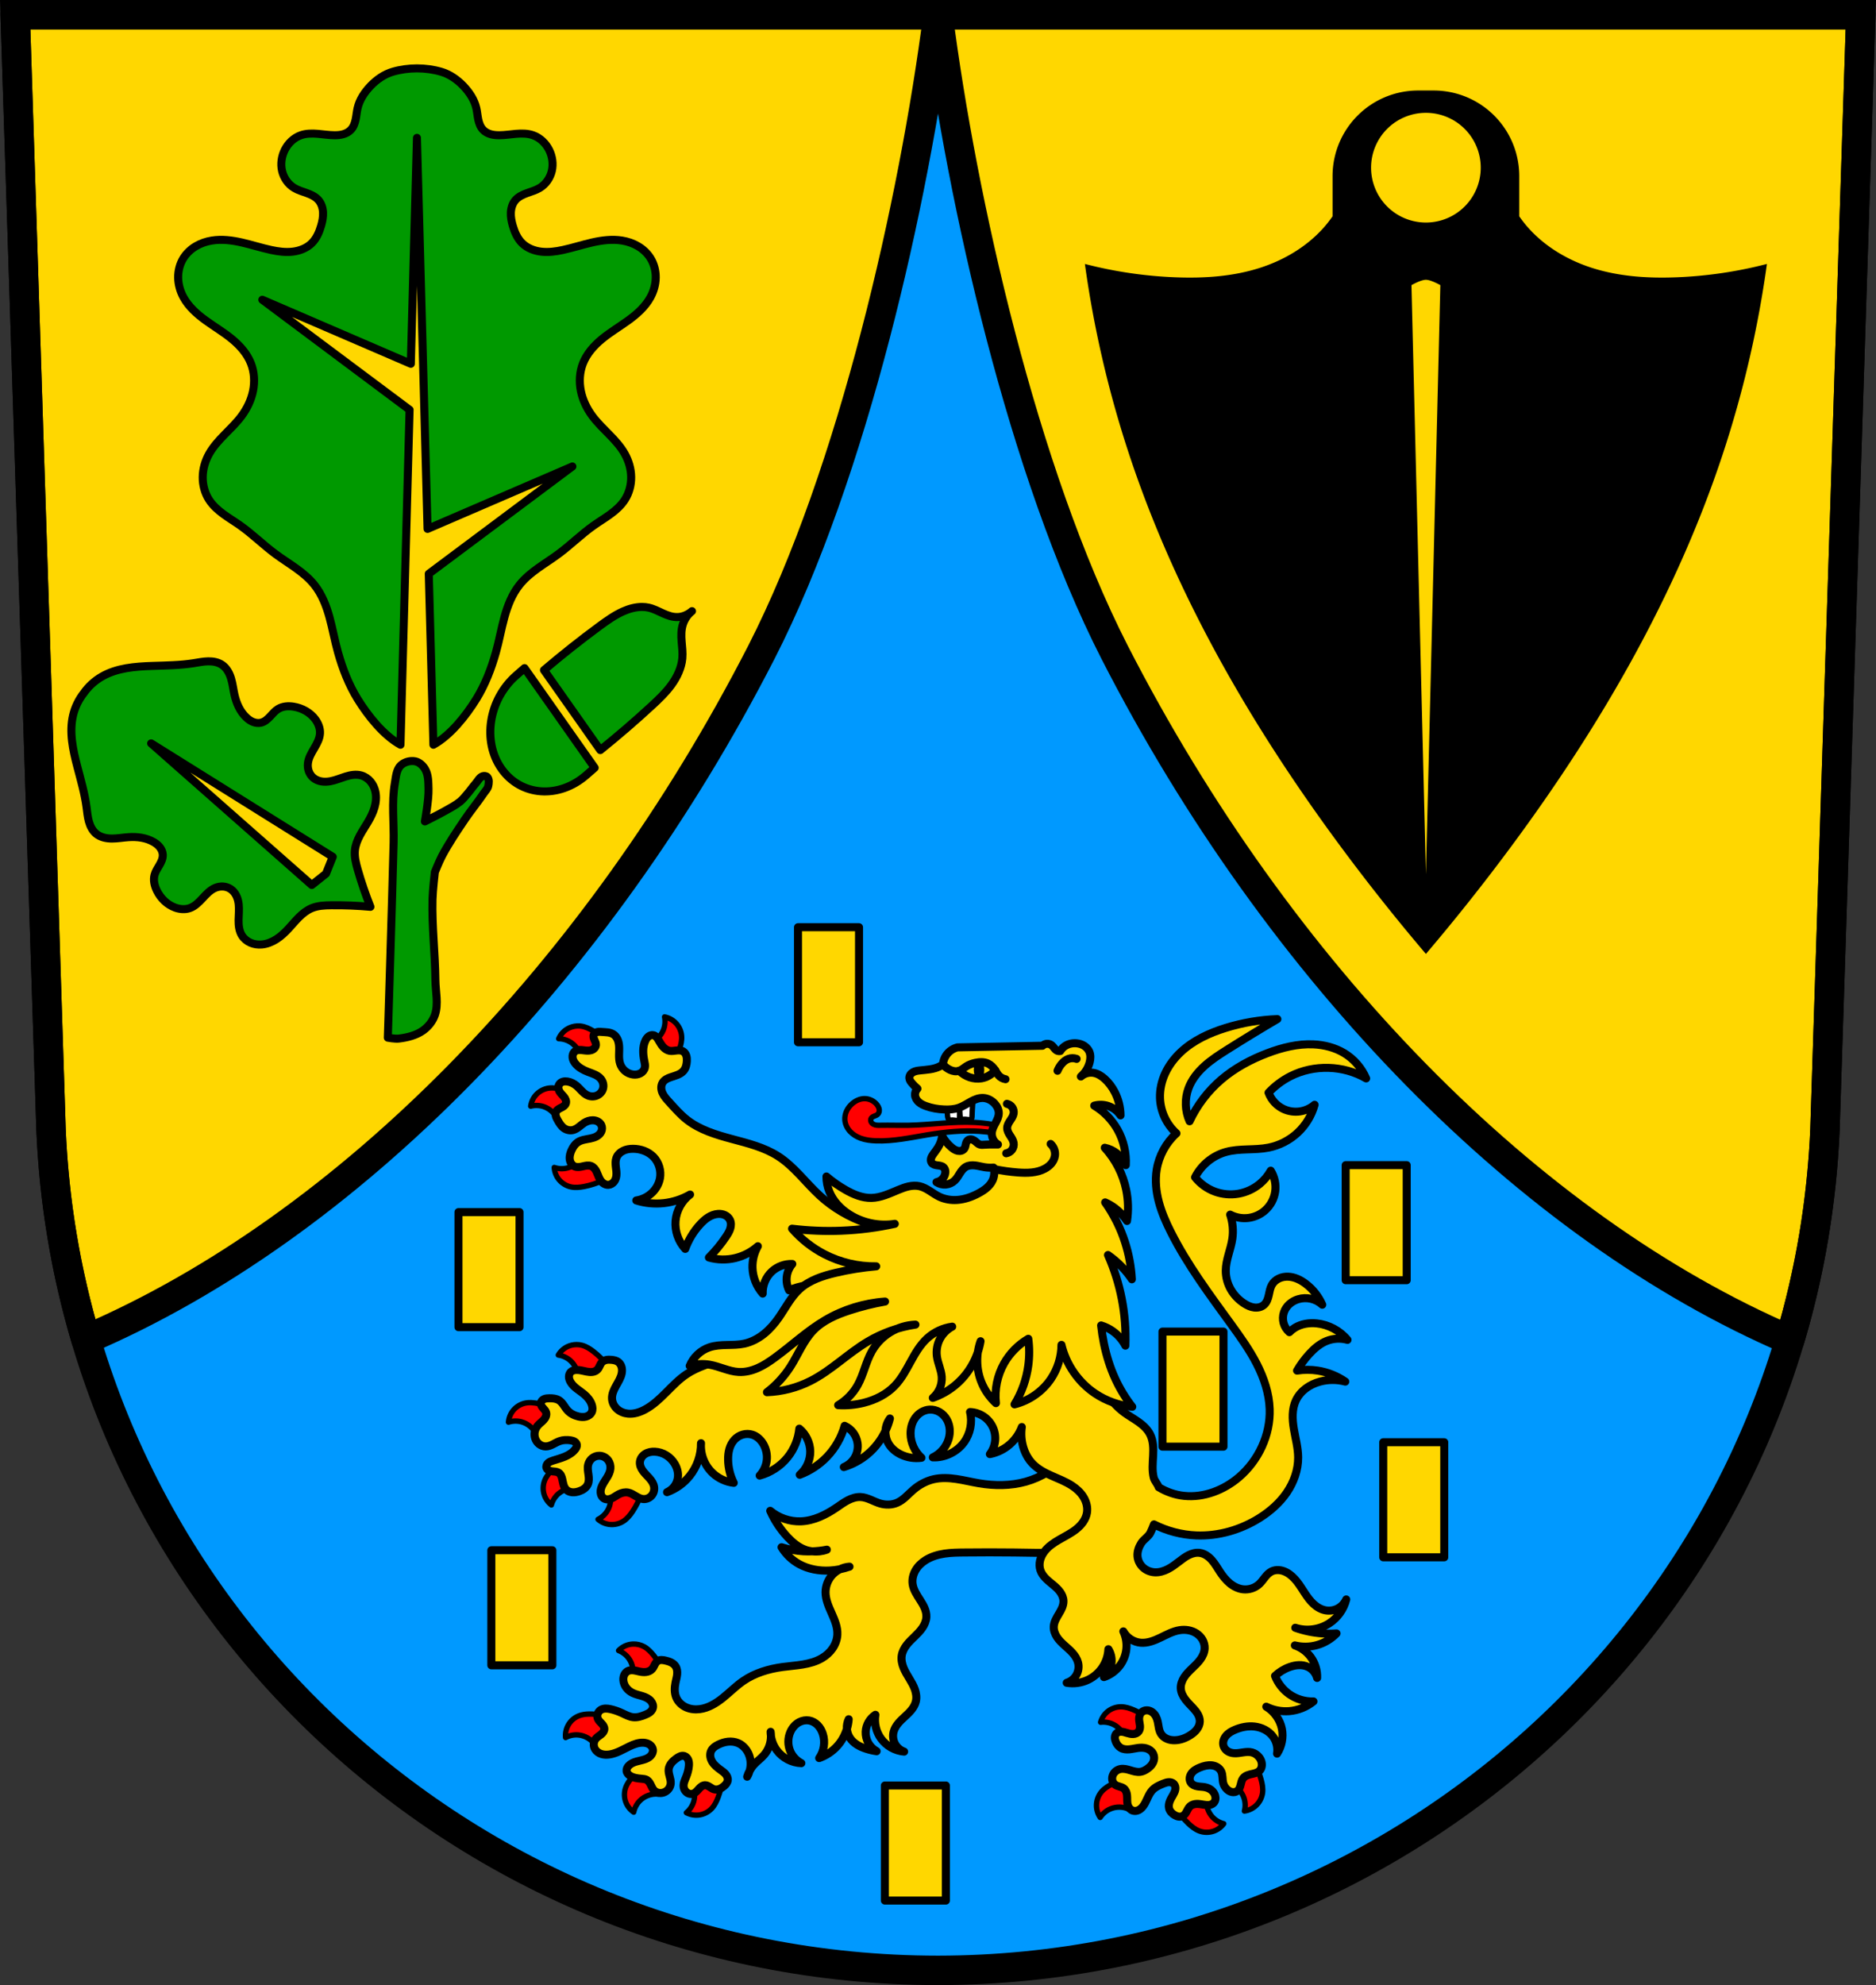 <?xml version="1.0" encoding="UTF-8" standalone="no"?>
<!-- Created with Inkscape (http://www.inkscape.org/) -->

<svg
   xmlns:dc="http://purl.org/dc/elements/1.1/"
   xmlns:cc="http://creativecommons.org/ns#"
   xmlns:rdf="http://www.w3.org/1999/02/22-rdf-syntax-ns#"
   xmlns:svg="http://www.w3.org/2000/svg"
   xmlns="http://www.w3.org/2000/svg"
   xmlns:sodipodi="http://sodipodi.sourceforge.net/DTD/sodipodi-0.dtd"
   xmlns:inkscape="http://www.inkscape.org/namespaces/inkscape"
   width="197.932mm"
   height="209.344mm"
   viewBox="0 0 701.334 741.769"
   id="svg18142"
   version="1.1"
   inkscape:version="0.91 r13725"
   sodipodi:docname="DEU Berod bei Hachenburg COA.svg">
  <rect x="0" y="0" width="701.334" height="741.769" fill="#333333" stroke="none"/>
  <defs
     id="defs18144">
    <inkscape:path-effect
       effect="spiro"
       id="path-effect20697"
       is_visible="true" />
    <inkscape:path-effect
       effect="spiro"
       id="path-effect19645"
       is_visible="true" />
    <inkscape:path-effect
       effect="spiro"
       id="path-effect19621"
       is_visible="true" />
    <inkscape:path-effect
       effect="spiro"
       id="path-effect19598"
       is_visible="true" />
    <inkscape:path-effect
       effect="spiro"
       id="path-effect19513"
       is_visible="true" />
    <inkscape:path-effect
       effect="spiro"
       id="path-effect19465"
       is_visible="true" />
    <inkscape:path-effect
       effect="spiro"
       id="path-effect19465-3"
       is_visible="true" />
    <inkscape:path-effect
       effect="spiro"
       id="path-effect19513-0"
       is_visible="true" />
    <inkscape:path-effect
       effect="spiro"
       id="path-effect19598-0"
       is_visible="true" />
    <inkscape:path-effect
       effect="spiro"
       id="path-effect19621-1"
       is_visible="true" />
    <inkscape:path-effect
       effect="spiro"
       id="path-effect19645-0"
       is_visible="true" />
    <inkscape:path-effect
       effect="spiro"
       id="path-effect19645-4"
       is_visible="true" />
    <inkscape:path-effect
       effect="spiro"
       id="path-effect13517-1"
       is_visible="true" />
    <inkscape:path-effect
       effect="spiro"
       id="path-effect13517-8-3"
       is_visible="true" />
    <inkscape:path-effect
       effect="spiro"
       id="path-effect13434-0"
       is_visible="true" />
    <inkscape:path-effect
       effect="spiro"
       id="path-effect13438-3"
       is_visible="true" />
    <inkscape:path-effect
       effect="spiro"
       id="path-effect13442-0"
       is_visible="true" />
    <inkscape:path-effect
       effect="spiro"
       id="path-effect13450-3"
       is_visible="true" />
    <inkscape:path-effect
       effect="spiro"
       id="path-effect13454-1"
       is_visible="true" />
    <inkscape:path-effect
       effect="spiro"
       id="path-effect13458-8"
       is_visible="true" />
  </defs>
  <sodipodi:namedview
     id="base"
     pagecolor="#ffffff"
     bordercolor="#666666"
     borderopacity="1.0"
     inkscape:pageopacity="0.0"
     inkscape:pageshadow="2"
     inkscape:zoom="0.72798985"
     inkscape:cx="350.66705"
     inkscape:cy="370.88431"
     inkscape:document-units="px"
     inkscape:current-layer="layer1"
     showgrid="false"
     inkscape:window-width="1366"
     inkscape:window-height="745"
     inkscape:window-x="-8"
     inkscape:window-y="-8"
     inkscape:window-maximized="1"
     fit-margin-top="0"
     fit-margin-left="0"
     fit-margin-right="0"
     fit-margin-bottom="0"
     inkscape:snap-midpoints="true"
     inkscape:object-nodes="true"
     inkscape:snap-smooth-nodes="true"
     inkscape:snap-nodes="false" />
  <g
     inkscape:label="Ebene 1"
     inkscape:groupmode="layer"
     id="layer1"
     transform="translate(-24.589,-14.086)">
    <path
       style="fill:#0099ff;fill-opacity:1;fill-rule:evenodd;stroke:none;stroke-width:11;stroke-opacity:1"
       inkscape:connector-curvature="0"
       d="m 30.269,19.586 13.398,416.624 c 7.415,175.25 153.92,314.046 331.589,314.144 177.51,-0.215 324.069,-139.061 331.589,-314.144 l 13.398,-416.624 -344.979,0 z"
       id="path10563-0-1" />
    <path
       style="opacity:1;fill:#ffd700;fill-opacity:1;fill-rule:nonzero;stroke:#000000;stroke-width:11;stroke-linecap:round;stroke-linejoin:round;stroke-miterlimit:4;stroke-dasharray:none;stroke-dashoffset:0;stroke-opacity:1"
       d="M 5.68,5.5 19.078,422.125 c 1.148,27.138 5.639,53.398 13.057,78.408 C 129.725,458.728 222.991,363.868 284.662,243.691 319.007,176.453 341.759,74.901 350.676,5.5 c 8.917,69.401 31.654,170.953 65.998,238.191 61.604,120.198 154.824,215.129 252.408,257.037 7.477,-25.071 12.005,-51.399 13.174,-78.604 L 695.654,5.5 350.676,5.5 Z"
       transform="translate(24.589,14.086)"
       id="path19429"
       inkscape:connector-curvature="0"
       sodipodi:nodetypes="ccccccccccc" />
    <path
       style="fill:none;fill-rule:evenodd;stroke:#000000;stroke-width:11;stroke-opacity:1"
       inkscape:connector-curvature="0"
       d="m 30.269,19.586 13.398,416.624 c 7.415,175.25 153.92,314.046 331.589,314.144 177.51,-0.215 324.069,-139.061 331.589,-314.144 l 13.398,-416.624 -344.979,0 z"
       id="path10563-0" />
    <path
       style="fill:#000000;fill-rule:evenodd;stroke:none;stroke-width:1px;stroke-linecap:butt;stroke-linejoin:miter;stroke-opacity:1"
       d="m 554.81,47.906 c -17.756,0 -32.051,14.295 -32.051,32.051 l 0,14.961 c -1.214,1.748 -2.542,3.418 -3.994,4.98 -6.199,6.668 -14.342,11.431 -23.049,14.244 -10.16,3.283 -21.011,3.975 -31.691,3.562 -11.422,-0.441 -22.797,-2.117 -33.854,-4.986 3.339,24.169 8.892,48.039 16.566,71.223 17.516,52.912 45.945,101.813 79.23,146.717 10.11,13.639 20.682,26.944 31.691,39.885 11.01,-12.94 21.581,-26.246 31.691,-39.885 33.286,-44.904 61.712,-93.805 79.229,-146.717 7.675,-23.183 13.227,-47.053 16.566,-71.223 -11.057,2.87 -22.431,4.546 -33.854,4.986 -10.68,0.412 -21.532,-0.279 -31.691,-3.562 -8.707,-2.813 -16.85,-7.576 -23.049,-14.244 -1.453,-1.562 -2.781,-3.232 -3.994,-4.98 l 0,-14.961 c 0,-17.756 -14.295,-32.051 -32.051,-32.051 l -5.697,0 z m 2.85,8.338 a 20.499,20.499 0 0 1 20.498,20.498 20.499,20.499 0 0 1 -20.498,20.498 20.499,20.499 0 0 1 -20.5,-20.498 20.499,20.499 0 0 1 20.5,-20.498 z m 0,62.391 c 1.919,1.1e-4 5.398,2 5.398,2 L 557.66,340.771 552.259,120.634 c 0,0 3.481,-2 5.4,-2 z"
       id="path19463"
       inkscape:connector-curvature="0" />
    <path
       style="fill:#009900;fill-opacity:1;fill-rule:evenodd;stroke:#000000;stroke-width:3;stroke-linecap:butt;stroke-linejoin:round;stroke-miterlimit:4;stroke-dasharray:none;stroke-opacity:1"
       d="M 155.873 25.547 C 152.785 25.547 149.697 25.972 146.791 26.82 C 143.666 27.733 140.814 29.729 138.559 32.076 C 136.321 34.405 134.396 37.249 133.674 40.443 C 133.358 41.84 133.25 43.277 132.953 44.678 C 132.656 46.079 132.141 47.482 131.15 48.516 C 130.393 49.305 129.394 49.837 128.344 50.143 C 127.293 50.448 126.19 50.537 125.096 50.533 C 122.977 50.525 120.879 50.173 118.768 49.998 C 116.657 49.823 114.482 49.835 112.482 50.533 C 109.832 51.459 107.673 53.568 106.428 56.084 C 105.245 58.473 104.847 61.266 105.449 63.863 C 106.052 66.46 107.678 68.83 109.959 70.211 C 111.42 71.096 113.089 71.563 114.695 72.145 C 116.301 72.726 117.915 73.468 119.041 74.752 C 120.147 76.013 120.683 77.705 120.768 79.381 C 120.852 81.057 120.517 82.728 120.051 84.34 C 119.353 86.752 118.316 89.143 116.52 90.898 C 114.612 92.762 111.975 93.758 109.324 94.051 C 106.673 94.343 103.991 93.979 101.383 93.42 C 97.692 92.629 94.093 91.451 90.412 90.613 C 86.731 89.776 82.908 89.283 79.182 89.889 C 77.069 90.232 75.005 90.934 73.168 92.033 C 71.331 93.132 69.724 94.634 68.586 96.447 C 67.227 98.613 66.563 101.191 66.6 103.748 C 66.636 106.305 67.359 108.836 68.586 111.08 C 70.52 114.617 73.623 117.37 76.887 119.734 C 80.151 122.099 83.641 124.155 86.75 126.721 C 89.74 129.189 92.4 132.193 93.814 135.803 C 95.084 139.042 95.286 142.659 94.6 146.07 C 93.913 149.481 92.358 152.689 90.281 155.48 C 86.57 160.469 81.213 164.183 78.174 169.607 C 76.705 172.229 75.832 175.201 75.787 178.205 C 75.742 181.209 76.541 184.241 78.174 186.764 C 79.547 188.885 81.463 190.602 83.5 192.098 C 85.537 193.593 87.713 194.892 89.777 196.35 C 94.371 199.592 98.381 203.595 102.896 206.945 C 107.915 210.669 113.635 213.66 117.527 218.549 C 120.325 222.063 121.991 226.348 123.184 230.68 C 124.376 235.011 125.137 239.454 126.357 243.777 C 128.07 249.847 130.367 255.829 133.674 261.184 C 137.532 267.431 143.346 274.773 149.723 278.285 L 153.119 153.125 L 98.064 112.008 L 153.584 135.932 L 155.875 51.52 L 159.84 197.633 L 213.986 174.301 L 160.295 214.404 L 162.027 278.283 C 168.402 274.77 174.216 267.43 178.074 261.184 C 181.381 255.829 183.678 249.847 185.391 243.777 C 186.611 239.454 187.37 235.011 188.562 230.68 C 189.755 226.348 191.421 222.063 194.219 218.549 C 198.111 213.66 203.834 210.669 208.852 206.945 C 213.367 203.595 217.377 199.592 221.971 196.35 C 224.036 194.892 226.209 193.593 228.246 192.098 C 230.283 190.602 232.201 188.885 233.574 186.764 C 235.207 184.241 236.006 181.209 235.961 178.205 C 235.916 175.201 235.043 172.229 233.574 169.607 C 230.535 164.183 225.177 160.469 221.465 155.48 C 219.388 152.689 217.835 149.481 217.148 146.07 C 216.462 142.659 216.664 139.042 217.934 135.803 C 219.348 132.193 222.008 129.189 224.998 126.721 C 228.107 124.155 231.597 122.099 234.861 119.734 C 238.125 117.37 241.226 114.617 243.16 111.08 C 244.387 108.836 245.112 106.305 245.148 103.748 C 245.185 101.191 244.519 98.613 243.16 96.447 C 242.022 94.634 240.417 93.132 238.58 92.033 C 236.743 90.934 234.679 90.232 232.566 89.889 C 228.84 89.283 225.017 89.776 221.336 90.613 C 217.655 91.451 214.056 92.629 210.365 93.42 C 207.757 93.979 205.075 94.343 202.424 94.051 C 199.773 93.758 197.136 92.762 195.229 90.898 C 193.432 89.143 192.395 86.752 191.697 84.34 C 191.231 82.728 190.896 81.057 190.98 79.381 C 191.065 77.705 191.599 76.013 192.705 74.752 C 193.832 73.468 195.447 72.726 197.053 72.145 C 198.659 71.563 200.326 71.096 201.787 70.211 C 204.068 68.83 205.696 66.46 206.299 63.863 C 206.901 61.266 206.503 58.473 205.32 56.084 C 204.075 53.568 201.916 51.459 199.266 50.533 C 197.266 49.835 195.091 49.823 192.98 49.998 C 190.869 50.173 188.771 50.525 186.652 50.533 C 185.558 50.537 184.455 50.448 183.404 50.143 C 182.354 49.837 181.355 49.305 180.598 48.516 C 179.607 47.482 179.092 46.079 178.795 44.678 C 178.498 43.277 178.39 41.84 178.074 40.443 C 177.352 37.249 175.427 34.405 173.189 32.076 C 170.933 29.728 168.081 27.733 164.955 26.82 C 162.049 25.972 158.961 25.547 155.873 25.547 z M 240.117 226.795 C 237.702 226.773 235.204 227.44 232.867 228.49 C 229.752 229.89 226.874 231.94 224.049 234.018 C 216.991 239.209 210.092 244.677 203.367 250.395 L 224.424 280.287 C 231.013 274.984 237.45 269.445 243.711 263.672 C 246.32 261.267 248.919 258.798 251.031 255.885 C 253.144 252.972 254.76 249.553 255.08 246.035 C 255.275 243.896 254.989 241.802 254.822 239.703 C 254.655 237.604 254.616 235.421 255.273 233.338 C 255.89 231.386 257.122 229.601 258.703 228.367 C 257.182 229.694 255.291 230.487 253.436 230.572 C 251.457 230.664 249.598 229.981 247.848 229.188 C 246.098 228.394 244.387 227.475 242.496 227.057 C 241.719 226.884 240.922 226.802 240.117 226.795 z M 77.826 247.117 C 75.99 247.151 74.18 247.531 72.365 247.816 C 67.28 248.615 62.112 248.657 56.967 248.832 C 50.459 249.054 43.691 249.57 38.055 252.832 C 35.396 254.371 33.077 256.49 31.307 259 C 29.409 261.415 28.04 264.243 27.326 267.23 C 25.813 273.564 27.256 280.199 28.906 286.498 C 30.211 291.478 31.65 296.443 32.34 301.545 C 32.586 303.365 32.739 305.207 33.232 306.977 C 33.726 308.746 34.597 310.47 36.031 311.617 C 37.646 312.91 39.804 313.338 41.873 313.34 C 43.942 313.342 45.99 312.96 48.055 312.82 C 51.288 312.602 54.659 313.016 57.455 314.654 C 58.323 315.163 59.131 315.791 59.752 316.582 C 60.373 317.373 60.799 318.336 60.854 319.34 C 60.891 320.031 60.754 320.727 60.521 321.379 C 60.289 322.031 59.965 322.645 59.617 323.244 C 58.922 324.442 58.122 325.61 57.77 326.949 C 57.261 328.879 57.749 330.951 58.617 332.748 C 60.013 335.635 62.46 338.059 65.477 339.148 C 67.222 339.779 69.181 339.951 70.934 339.34 C 72.863 338.667 74.353 337.139 75.742 335.641 C 77.132 334.142 78.559 332.576 80.441 331.779 C 81.36 331.391 82.366 331.203 83.361 331.262 C 84.357 331.321 85.341 331.629 86.176 332.176 C 87.111 332.788 87.842 333.685 88.34 334.686 C 88.838 335.686 89.112 336.788 89.234 337.898 C 89.452 339.869 89.207 341.858 89.186 343.84 C 89.164 345.822 89.394 347.888 90.445 349.568 C 91.201 350.776 92.356 351.717 93.664 352.283 C 94.972 352.849 96.424 353.049 97.844 352.93 C 99.818 352.764 101.71 351.995 103.375 350.922 C 105.04 349.849 106.494 348.477 107.842 347.025 C 109.175 345.589 110.418 344.068 111.812 342.691 C 113.207 341.315 114.777 340.073 116.59 339.33 C 118.864 338.398 121.381 338.298 123.838 338.271 C 128.725 338.219 133.616 338.41 138.484 338.846 C 136.674 334.306 135.09 329.674 133.742 324.977 C 133.064 322.615 132.441 320.174 132.684 317.729 C 132.877 315.778 133.615 313.92 134.535 312.189 C 135.455 310.459 136.558 308.833 137.553 307.145 C 138.558 305.438 139.456 303.652 140.008 301.75 C 140.559 299.848 140.753 297.816 140.348 295.877 C 140.056 294.482 139.45 293.146 138.533 292.055 C 137.616 290.964 136.384 290.127 135.01 289.748 C 133.099 289.221 131.055 289.592 129.162 290.18 C 127.269 290.767 125.433 291.571 123.482 291.926 C 122.383 292.126 121.25 292.179 120.148 291.988 C 119.047 291.797 117.977 291.356 117.123 290.635 C 116.361 289.992 115.785 289.136 115.443 288.199 C 115.102 287.262 114.994 286.243 115.104 285.252 C 115.328 283.221 116.419 281.407 117.457 279.646 C 118.495 277.886 119.534 276.02 119.627 273.979 C 119.711 272.124 118.984 270.297 117.881 268.805 C 115.974 266.226 112.951 264.575 109.785 264.064 C 107.815 263.747 105.69 263.873 103.986 264.912 C 102.804 265.633 101.913 266.734 100.965 267.742 C 100.49 268.247 99.994 268.733 99.436 269.143 C 98.877 269.552 98.251 269.883 97.578 270.045 C 96.6 270.28 95.557 270.148 94.621 269.779 C 93.685 269.411 92.853 268.813 92.117 268.127 C 89.747 265.917 88.386 262.807 87.67 259.646 C 87.213 257.629 86.99 255.556 86.396 253.574 C 85.803 251.592 84.775 249.65 83.074 248.473 C 81.564 247.427 79.663 247.084 77.826 247.117 z M 196.092 249.656 L 192.988 252.367 C 182.669 261.384 180.208 276.948 187.473 287.262 C 194.739 297.574 208.896 298.619 219.217 289.602 L 222.32 286.891 L 196.092 249.656 z M 56.506 277.775 L 124.4 320.174 L 121.865 326.469 L 116.561 330.695 L 56.506 277.775 z M 153.838 284.383 C 152.377 284.447 150.873 285.013 149.854 285.977 C 148.16 287.577 148.024 290.308 147.623 292.604 C 146.346 299.91 147.339 307.436 147.15 314.852 C 146.532 339.155 144.986 387.754 144.986 387.754 C 144.986 387.754 147.695 388.253 149.043 388.092 C 152.228 387.71 155.561 386.912 158.172 385.049 C 160.135 383.648 161.777 381.579 162.568 379.301 C 164.003 375.17 162.816 370.556 162.771 366.184 C 162.669 356.145 161.439 346.122 161.689 336.086 C 161.775 332.671 162.568 325.877 162.568 325.877 C 162.568 325.877 164.232 321.752 165.273 319.791 C 167.768 315.096 170.757 310.675 173.727 306.266 C 175.981 302.918 178.572 299.808 180.826 296.461 C 181.42 295.579 182.276 294.791 182.518 293.756 C 182.775 292.653 182.941 291.214 182.18 290.375 C 181.794 289.949 181.037 289.865 180.488 290.035 C 179.255 290.417 178.638 291.841 177.783 292.809 C 176.732 293.998 175.846 295.326 174.809 296.527 C 173.922 297.553 173.081 298.641 172.035 299.504 C 170.395 300.857 168.471 301.829 166.625 302.885 C 164.087 304.337 158.85 306.941 158.85 306.941 C 158.85 306.941 160.328 298.85 160.201 294.77 C 160.124 292.276 160.189 289.542 158.916 287.396 C 158.122 286.058 156.79 284.801 155.266 284.488 C 154.808 284.394 154.325 284.361 153.838 284.383 z "
       transform="translate(24.589,14.086)"
       id="path19511" />
    <g
       id="g20700"
       transform="translate(-1.246,0)">
      <path
         sodipodi:nodetypes="caaaaaaaacc"
         inkscape:connector-curvature="0"
         inkscape:original-d="m 379.97783,425.96078 c 0,0 -0.0896,3.26837 0.0726,4.89058 0.0394,0.39409 0.0457,0.81161 0.21801,1.1679 0.11248,0.23266 0.2742,0.47708 0.50867,0.58395 0.24264,0.11059 0.5331,-0.0107 0.79934,0 0.60701,0.0243 1.21282,0.21257 1.81669,0.14599 0.32749,-0.0361 0.7155,-0.0542 0.94468,-0.29197 0.19211,-0.19932 0.1744,-0.529 0.21799,-0.80294 0.22591,-1.41938 0.0906,-2.87494 0.21801,-4.30663 0.0848,-0.95289 0.36332,-2.84676 0.36332,-2.84676 z"
         inkscape:path-effect="#path-effect13517-1"
         id="path13515-3"
         d="m 379.978,425.961 c -0.081,1.63 -0.056,3.264 0.073,4.891 0.031,0.396 0.07,0.799 0.218,1.168 0.049,0.123 0.111,0.243 0.195,0.346 0.084,0.103 0.19,0.19 0.314,0.238 0.126,0.049 0.264,0.056 0.398,0.047 0.134,-0.009 0.267,-0.034 0.401,-0.047 0.606,-0.06 1.209,0.116 1.817,0.146 0.171,0.009 0.344,0.005 0.51,-0.036 0.166,-0.042 0.325,-0.125 0.435,-0.256 0.091,-0.108 0.145,-0.243 0.175,-0.382 0.03,-0.138 0.037,-0.28 0.043,-0.421 0.066,-1.436 0.097,-2.874 0.218,-4.307 0.081,-0.953 0.202,-1.904 0.363,-2.847 l -5.159,1.46 z"
         style="fill:#ffffff;fill-rule:evenodd;stroke:#000000;stroke-width:2;stroke-linecap:butt;stroke-linejoin:round;stroke-miterlimit:4;stroke-dasharray:none;stroke-opacity:1" />
      <path
         sodipodi:nodetypes="caaaaaaaacc"
         inkscape:connector-curvature="0"
         inkscape:original-d="m 384.63452,425.67185 c 0,0 -0.0896,3.26838 0.0726,4.89058 0.0394,0.3941 0.0457,0.81162 0.21801,1.16791 0.11248,0.23266 0.2742,0.47708 0.50867,0.58395 0.24264,0.11059 0.5331,-0.0107 0.79933,0 0.60702,0.0243 1.21283,0.21257 1.8167,0.14599 0.32749,-0.0361 0.7155,-0.0542 0.94468,-0.29197 0.19211,-0.19932 0.1744,-0.52901 0.21799,-0.80294 0.22591,-1.41938 0.0906,-2.87494 0.21801,-4.30663 0.0848,-0.95289 0.36332,-2.84676 0.36332,-2.84676 z"
         inkscape:path-effect="#path-effect13517-8-3"
         id="path13515-2-6"
         d="m 384.635,425.672 c -0.081,1.63 -0.056,3.264 0.073,4.891 0.031,0.396 0.07,0.799 0.218,1.168 0.049,0.123 0.111,0.243 0.195,0.346 0.084,0.103 0.19,0.19 0.314,0.238 0.126,0.049 0.264,0.056 0.398,0.047 0.134,-0.009 0.267,-0.034 0.401,-0.047 0.606,-0.06 1.209,0.116 1.817,0.146 0.171,0.009 0.344,0.005 0.51,-0.036 0.166,-0.042 0.325,-0.125 0.435,-0.256 0.091,-0.108 0.145,-0.243 0.175,-0.382 0.03,-0.138 0.037,-0.28 0.043,-0.421 0.066,-1.436 0.097,-2.874 0.218,-4.307 0.081,-0.953 0.202,-1.904 0.363,-2.847 l -5.159,1.46 z"
         style="fill:#ffffff;fill-rule:evenodd;stroke:#000000;stroke-width:2;stroke-linecap:butt;stroke-linejoin:round;stroke-miterlimit:4;stroke-dasharray:none;stroke-opacity:1" />
      <path
         id="path7848"
         d="m 274.275,394.066 c 0.335,1.636 0.176,3.37 -0.455,4.916 -0.921,2.26 -2.864,4.081 -5.178,4.856 l 0.838,6.823 7.15,2.156 c 1.355,-2.095 2.446,-4.362 3.235,-6.729 0.525,-1.574 0.921,-3.226 0.792,-4.88 -0.145,-1.858 -0.975,-3.656 -2.294,-4.973 -1.108,-1.106 -2.551,-1.872 -4.088,-2.169 z"
         style="fill:#ff0000;fill-opacity:1;fill-rule:evenodd;stroke:#000000;stroke-width:2;stroke-linecap:butt;stroke-linejoin:round;stroke-miterlimit:4;stroke-dasharray:none;stroke-opacity:1"
         inkscape:connector-curvature="0" />
      <path
         id="path7846"
         d="m 241.653,397.451 c -1.396,0.059 -2.778,0.487 -3.954,1.241 -1.318,0.845 -2.374,2.092 -2.994,3.53 1.67,0.023 3.329,0.549 4.705,1.496 2.011,1.383 3.375,3.671 3.637,6.097 l 6.844,0.641 3.635,-6.523 c -1.757,-1.772 -3.739,-3.322 -5.882,-4.599 -1.425,-0.85 -2.954,-1.589 -4.597,-1.817 -0.462,-0.064 -0.929,-0.086 -1.394,-0.066 z"
         style="fill:#ff0000;fill-opacity:1;fill-rule:evenodd;stroke:#000000;stroke-width:2;stroke-linecap:butt;stroke-linejoin:round;stroke-miterlimit:4;stroke-dasharray:none;stroke-opacity:1"
         inkscape:connector-curvature="0" />
      <path
         id="path7844"
         d="m 232.266,420.611 c -0.413,-0.005 -0.826,0.016 -1.238,0.07 -1.848,0.243 -3.597,1.166 -4.843,2.552 -1.046,1.165 -1.735,2.647 -1.951,4.197 1.616,-0.421 3.357,-0.353 4.935,0.194 2.306,0.8 4.226,2.642 5.122,4.912 l 6.771,-1.196 1.773,-7.255 c -2.164,-1.242 -4.486,-2.21 -6.891,-2.873 -1.2,-0.331 -2.44,-0.586 -3.679,-0.602 z"
         style="fill:#ff0000;fill-opacity:1;fill-rule:evenodd;stroke:#000000;stroke-width:2;stroke-linecap:butt;stroke-linejoin:round;stroke-miterlimit:4;stroke-dasharray:none;stroke-opacity:1"
         inkscape:connector-curvature="0" />
      <path
         id="path7842"
         d="m 348.923,424.612 c -1.607,0.039 -3.152,0.746 -4.386,1.777 -0.917,0.766 -1.685,1.718 -2.194,2.8 -0.509,1.081 -0.754,2.292 -0.651,3.482 0.137,1.577 0.883,3.072 1.962,4.229 1.079,1.158 2.476,1.992 3.965,2.528 1.816,0.654 3.76,0.878 5.69,0.949 6.492,0.238 12.909,-1.197 19.319,-2.252 6.422,-1.058 12.946,-1.741 19.44,-1.304 3.479,0.234 6.935,0.79 10.311,1.658 l 0.592,-2.845 c -4.129,-1.186 -8.393,-1.903 -12.683,-2.134 -8.219,-0.441 -16.425,0.9 -24.654,1.068 -3.555,0.072 -7.111,-0.074 -10.666,0 -0.443,0.01 -0.889,0.022 -1.33,-0.023 -0.441,-0.045 -0.88,-0.149 -1.27,-0.36 -0.389,-0.212 -0.727,-0.537 -0.9,-0.945 -0.087,-0.204 -0.131,-0.427 -0.123,-0.649 0.008,-0.221 0.068,-0.44 0.183,-0.63 0.121,-0.2 0.298,-0.363 0.494,-0.49 0.196,-0.128 0.411,-0.223 0.628,-0.309 0.435,-0.172 0.895,-0.316 1.249,-0.623 0.247,-0.214 0.428,-0.5 0.534,-0.809 0.105,-0.309 0.135,-0.641 0.104,-0.966 -0.063,-0.65 -0.368,-1.256 -0.756,-1.781 -1.115,-1.505 -2.987,-2.417 -4.86,-2.371 z"
         style="fill:#ff0000;fill-opacity:1;fill-rule:evenodd;stroke:#000000;stroke-width:2;stroke-linecap:butt;stroke-linejoin:round;stroke-miterlimit:4;stroke-dasharray:none;stroke-opacity:1"
         inkscape:connector-curvature="0" />
      <path
         id="path7840"
         d="m 243.462,446.039 c -1.075,2.191 -3.137,3.873 -5.499,4.486 -1.616,0.42 -3.356,0.349 -4.933,-0.2 0.091,1.563 0.658,3.094 1.607,4.339 1.131,1.482 2.801,2.543 4.624,2.933 1.623,0.347 3.314,0.174 4.944,-0.138 2.451,-0.469 4.842,-1.248 7.099,-2.313 l -1.19,-7.374 -6.652,-1.734 z"
         style="fill:#ff0000;fill-opacity:1;fill-rule:evenodd;stroke:#000000;stroke-width:2;stroke-linecap:butt;stroke-linejoin:round;stroke-miterlimit:4;stroke-dasharray:none;stroke-opacity:1"
         inkscape:connector-curvature="0" />
      <path
         id="path7838"
         d="m 241.336,516.516 c -1.164,0.009 -2.329,0.271 -3.379,0.775 -1.411,0.678 -2.613,1.786 -3.403,3.137 1.655,0.226 3.238,0.953 4.488,2.06 1.827,1.618 2.9,4.055 2.864,6.495 l 6.716,1.473 4.405,-6.031 c -1.527,-1.973 -3.305,-3.752 -5.276,-5.282 -1.311,-1.018 -2.737,-1.94 -4.341,-2.368 -0.675,-0.18 -1.375,-0.265 -2.073,-0.26 z"
         style="fill:#ff0000;fill-opacity:1;fill-rule:evenodd;stroke:#000000;stroke-width:2;stroke-linecap:butt;stroke-linejoin:round;stroke-miterlimit:4;stroke-dasharray:none;stroke-opacity:1"
         inkscape:connector-curvature="0" />
      <path
         id="path7836"
         d="m 224.455,538.214 c -0.311,-0.012 -0.621,-0.013 -0.93,0.002 -0.413,0.02 -0.825,0.066 -1.232,0.145 -1.829,0.355 -3.52,1.385 -4.678,2.845 -0.973,1.226 -1.57,2.746 -1.69,4.307 1.587,-0.519 3.329,-0.556 4.937,-0.106 2.35,0.658 4.379,2.38 5.412,4.592 l 6.684,-1.609 1.33,-7.348 c -2.236,-1.108 -4.612,-1.933 -7.054,-2.449 -0.913,-0.193 -1.847,-0.342 -2.779,-0.379 z"
         style="fill:#ff0000;fill-opacity:1;fill-rule:evenodd;stroke:#000000;stroke-width:2;stroke-linecap:butt;stroke-linejoin:round;stroke-miterlimit:4;stroke-dasharray:none;stroke-opacity:1"
         inkscape:connector-curvature="0" />
      <path
         id="path7834"
         d="m 238.334,558.648 c -2.155,1.257 -4.15,2.789 -5.924,4.545 -1.18,1.167 -2.28,2.461 -2.913,3.996 -0.71,1.723 -0.781,3.7 -0.2,5.471 0.488,1.487 1.431,2.824 2.667,3.784 0.44,-1.611 1.367,-3.087 2.628,-4.182 1.843,-1.6 4.397,-2.346 6.812,-1.992 l 2.334,-6.467 -5.405,-5.154 z"
         style="fill:#ff0000;fill-opacity:1;fill-rule:evenodd;stroke:#000000;stroke-width:2;stroke-linecap:butt;stroke-linejoin:round;stroke-miterlimit:4;stroke-dasharray:none;stroke-opacity:1"
         inkscape:connector-curvature="0" />
      <path
         id="path7832"
         d="m 259.557,567.841 -5.899,3.53 c 0.81,2.302 0.565,4.954 -0.653,7.069 -0.833,1.447 -2.104,2.638 -3.601,3.379 1.179,1.03 2.67,1.699 4.224,1.894 1.849,0.232 3.776,-0.218 5.331,-1.245 1.385,-0.914 2.446,-2.241 3.365,-3.622 1.383,-2.077 2.502,-4.33 3.324,-6.686 l -6.091,-4.318 z"
         style="fill:#ff0000;fill-opacity:1;fill-rule:evenodd;stroke:#000000;stroke-width:2;stroke-linecap:butt;stroke-linejoin:round;stroke-miterlimit:4;stroke-dasharray:none;stroke-opacity:1"
         inkscape:connector-curvature="0" />
      <path
         id="path7830"
         d="m 262.504,628.412 c -0.465,0.016 -0.929,0.073 -1.385,0.172 -1.53,0.332 -2.955,1.131 -4.037,2.262 1.557,0.604 2.927,1.677 3.886,3.045 1.401,1.998 1.881,4.617 1.279,6.982 l 6.19,2.992 5.684,-4.844 c -1.028,-2.274 -2.343,-4.416 -3.905,-6.361 -1.039,-1.294 -2.214,-2.523 -3.675,-3.311 -1.23,-0.663 -2.641,-0.983 -4.037,-0.936 z"
         style="fill:#ff0000;fill-opacity:1;fill-rule:evenodd;stroke:#000000;stroke-width:2;stroke-linecap:butt;stroke-linejoin:round;stroke-miterlimit:4;stroke-dasharray:none;stroke-opacity:1"
         inkscape:connector-curvature="0" />
      <path
         id="path7828"
         d="m 444.932,651.864 c -1.864,-0.01 -3.722,0.667 -5.144,1.871 -1.195,1.012 -2.079,2.387 -2.503,3.894 1.658,-0.198 3.375,0.107 4.863,0.864 2.176,1.106 3.827,3.192 4.407,5.563 l 6.871,-0.268 2.743,-6.946 c -1.976,-1.524 -4.143,-2.799 -6.437,-3.782 -1.525,-0.654 -3.14,-1.187 -4.799,-1.196 z"
         style="fill:#ff0000;fill-opacity:1;fill-rule:evenodd;stroke:#000000;stroke-width:2;stroke-linecap:butt;stroke-linejoin:round;stroke-miterlimit:4;stroke-dasharray:none;stroke-opacity:1"
         inkscape:connector-curvature="0" />
      <path
         id="path7826"
         d="m 245.956,654.57 c -1.25,0.03 -2.494,0.191 -3.656,0.638 -1.74,0.668 -3.226,1.975 -4.113,3.614 -0.745,1.377 -1.068,2.979 -0.915,4.537 1.473,-0.787 3.181,-1.128 4.843,-0.964 2.429,0.239 4.727,1.583 6.129,3.581 l 6.303,-2.747 0.03,-7.469 c -2.395,-0.702 -4.878,-1.1 -7.372,-1.183 -0.415,-0.014 -0.832,-0.017 -1.249,-0.008 z"
         style="fill:#ff0000;fill-opacity:1;fill-rule:evenodd;stroke:#000000;stroke-width:2;stroke-linecap:butt;stroke-linejoin:round;stroke-miterlimit:4;stroke-dasharray:none;stroke-opacity:1"
         inkscape:connector-curvature="0" />
      <path
         id="path7824"
         d="m 494.472,672.233 -7.261,1.745 -1.224,6.765 c 2.266,0.905 4.101,2.834 4.892,5.143 0.541,1.58 0.601,3.321 0.174,4.935 1.552,-0.209 3.036,-0.892 4.205,-1.934 1.391,-1.24 2.323,-2.986 2.573,-4.833 0.223,-1.644 -0.079,-3.316 -0.513,-4.918 -0.653,-2.408 -1.612,-4.733 -2.845,-6.903 z"
         style="fill:#ff0000;fill-opacity:1;fill-rule:evenodd;stroke:#000000;stroke-width:2;stroke-linecap:butt;stroke-linejoin:round;stroke-miterlimit:4;stroke-dasharray:none;stroke-opacity:1"
         inkscape:connector-curvature="0" />
      <path
         id="path7822"
         d="m 267.971,673.08 c -2.071,1.392 -3.965,3.046 -5.624,4.91 -1.103,1.24 -2.117,2.601 -2.65,4.173 -0.599,1.765 -0.546,3.743 0.147,5.473 0.582,1.453 1.608,2.726 2.903,3.605 0.337,-1.636 1.168,-3.166 2.356,-4.339 1.737,-1.714 4.238,-2.622 6.671,-2.422 l 1.919,-6.601 -5.722,-4.799 z"
         style="fill:#ff0000;fill-opacity:1;fill-rule:evenodd;stroke:#000000;stroke-width:2;stroke-linecap:butt;stroke-linejoin:round;stroke-miterlimit:4;stroke-dasharray:none;stroke-opacity:1"
         inkscape:connector-curvature="0" />
      <path
         id="path7820"
         d="m 289.135,675.515 -4.943,4.777 c 1.312,2.058 1.677,4.694 0.972,7.031 -0.483,1.599 -1.448,3.049 -2.737,4.111 1.382,0.735 2.986,1.046 4.543,0.883 1.853,-0.195 3.627,-1.069 4.909,-2.422 1.141,-1.205 1.873,-2.739 2.454,-4.294 0.875,-2.337 1.454,-4.784 1.719,-7.265 l -6.916,-2.82 z"
         style="fill:#ff0000;fill-opacity:1;fill-rule:evenodd;stroke:#000000;stroke-width:2;stroke-linecap:butt;stroke-linejoin:round;stroke-miterlimit:4;stroke-dasharray:none;stroke-opacity:1"
         inkscape:connector-curvature="0" />
      <path
         id="path7818"
         d="m 448.618,678.201 c -2.436,0.542 -4.803,1.392 -7.027,2.524 -1.479,0.753 -2.92,1.651 -3.99,2.92 -1.201,1.425 -1.871,3.286 -1.856,5.15 0.012,1.566 0.502,3.125 1.388,4.416 0.91,-1.401 2.242,-2.523 3.777,-3.182 2.242,-0.963 4.903,-0.897 7.095,0.175 l 4.192,-5.448 -3.579,-6.556 z"
         style="fill:#ff0000;fill-opacity:1;fill-rule:evenodd;stroke:#000000;stroke-width:2;stroke-linecap:butt;stroke-linejoin:round;stroke-miterlimit:4;stroke-dasharray:none;stroke-opacity:1"
         inkscape:connector-curvature="0" />
      <path
         id="path12919-9-1"
         d="m 470.39,684.099 -5.012,5.535 c 1.312,2.122 2.892,4.078 4.692,5.807 1.197,1.149 2.521,2.216 4.071,2.809 1.741,0.666 3.719,0.685 5.475,0.058 1.475,-0.526 2.785,-1.501 3.713,-2.762 -1.622,-0.399 -3.119,-1.288 -4.246,-2.52 -1.647,-1.801 -2.46,-4.336 -2.168,-6.759 l -6.523,-2.168 z"
         style="fill:#ff0000;fill-opacity:1;fill-rule:evenodd;stroke:#000000;stroke-width:2;stroke-linecap:butt;stroke-linejoin:round;stroke-miterlimit:4;stroke-dasharray:none;stroke-opacity:1"
         inkscape:connector-curvature="0" />
      <path
         sodipodi:nodetypes="ccscsccccccssscscssscsccsccccscccccccccssssccscsscsscscsscccssscsscsscssscscscssccssscscscscccsccsssssscssccsccssccccccscscscsccscsccccccccssssssssscsscsccccccsccccscssssssssscsscssccscsscscsccssccccsssscsscsscscccsssscsccccscscccssssssccccssscccccssscsscssscscssccccssccssccscsscccscsscssscsccccssscsscsccssscsscssssscsssssssssccsccccc"
         id="path13220-5-7"
         d="m 250.129,399.645 c -0.302,-0.01 -0.602,0.001 -0.898,0.059 -0.296,0.057 -0.585,0.162 -0.836,0.33 -0.25,0.168 -0.462,0.401 -0.579,0.679 -0.13,0.307 -0.141,0.655 -0.083,0.983 0.058,0.328 0.184,0.639 0.321,0.943 0.137,0.304 0.287,0.603 0.4,0.917 0.113,0.314 0.188,0.646 0.168,0.979 -0.028,0.474 -0.252,0.925 -0.583,1.266 -0.331,0.341 -0.762,0.575 -1.217,0.711 -0.91,0.272 -1.885,0.159 -2.826,0.034 -0.551,-0.073 -1.107,-0.151 -1.662,-0.119 -0.555,0.032 -1.116,0.182 -1.556,0.521 -0.342,0.263 -0.598,0.633 -0.745,1.039 -0.147,0.406 -0.187,0.846 -0.14,1.275 0.095,0.858 0.533,1.647 1.085,2.311 1.189,1.432 2.891,2.347 4.628,3.016 0.864,0.333 1.75,0.615 2.59,1.005 0.84,0.39 1.642,0.898 2.235,1.609 0.435,0.521 0.748,1.148 0.892,1.811 0.144,0.663 0.119,1.364 -0.087,2.011 -0.341,1.072 -1.181,1.966 -2.213,2.415 -1.074,0.468 -2.34,0.458 -3.418,0 -0.859,-0.364 -1.583,-0.988 -2.241,-1.649 -0.658,-0.661 -1.268,-1.372 -1.983,-1.971 -0.977,-0.82 -2.158,-1.422 -3.42,-1.609 -0.554,-0.082 -1.126,-0.084 -1.664,0.07 -0.538,0.153 -1.04,0.471 -1.353,0.936 -0.256,0.38 -0.375,0.844 -0.364,1.302 0.011,0.458 0.147,0.91 0.364,1.313 0.432,0.802 1.16,1.396 1.732,2.105 0.286,0.355 0.537,0.746 0.677,1.179 0.14,0.433 0.163,0.914 0.004,1.341 -0.14,0.376 -0.414,0.69 -0.73,0.938 -0.316,0.247 -0.676,0.434 -1.036,0.613 -0.359,0.179 -0.722,0.354 -1.051,0.585 -0.329,0.231 -0.625,0.521 -0.804,0.881 -0.253,0.51 -0.249,1.118 -0.102,1.668 0.147,0.55 0.426,1.055 0.706,1.551 0.639,1.132 1.337,2.286 2.413,3.016 0.988,0.671 2.268,0.919 3.42,0.604 0.776,-0.213 1.465,-0.661 2.103,-1.151 0.638,-0.49 1.241,-1.029 1.919,-1.464 0.959,-0.615 2.079,-1.013 3.218,-1.005 0.649,0.004 1.303,0.142 1.877,0.445 0.574,0.304 1.064,0.779 1.341,1.366 0.355,0.75 0.339,1.655 0,2.413 -0.342,0.764 -0.985,1.366 -1.715,1.775 -0.73,0.409 -1.545,0.639 -2.364,0.811 -0.819,0.172 -1.65,0.288 -2.464,0.485 -0.813,0.196 -1.617,0.477 -2.307,0.951 -0.996,0.684 -1.694,1.726 -2.213,2.817 -0.513,1.077 -0.878,2.268 -0.749,3.454 0.065,0.593 0.254,1.176 0.587,1.671 0.332,0.495 0.811,0.899 1.37,1.109 0.478,0.18 1,0.215 1.509,0.174 0.509,-0.042 1.01,-0.157 1.507,-0.274 0.498,-0.116 0.998,-0.234 1.507,-0.275 0.509,-0.042 1.031,-0.004 1.509,0.175 0.465,0.175 0.874,0.482 1.207,0.851 0.334,0.369 0.597,0.797 0.817,1.243 0.44,0.892 0.719,1.858 1.194,2.732 0.328,0.603 0.752,1.163 1.302,1.575 0.549,0.412 1.231,0.668 1.917,0.638 0.827,-0.037 1.604,-0.494 2.124,-1.138 0.52,-0.644 0.799,-1.458 0.892,-2.281 0.125,-1.108 -0.069,-2.224 -0.198,-3.332 -0.129,-1.107 -0.186,-2.26 0.198,-3.307 0.436,-1.186 1.416,-2.123 2.552,-2.675 1.136,-0.552 2.419,-0.744 3.682,-0.743 2.813,0.002 5.682,1.001 7.644,3.016 2.029,2.085 2.945,5.186 2.413,8.046 -0.368,1.976 -1.388,3.813 -2.815,5.229 -1.623,1.612 -3.772,2.685 -6.035,3.016 3.302,1.035 6.819,1.38 10.259,1.005 3.46,-0.376 6.839,-1.48 9.855,-3.218 -3.088,2.324 -5.117,6.005 -5.431,9.857 -0.309,3.785 1.037,7.675 3.62,10.459 1.231,-3.42 3.16,-6.589 5.633,-9.253 0.89,-0.959 1.856,-1.859 2.964,-2.554 1.108,-0.696 2.367,-1.182 3.673,-1.266 0.873,-0.056 1.765,0.071 2.558,0.44 0.793,0.369 1.482,0.987 1.868,1.771 0.493,1.003 0.463,2.203 0.138,3.273 -0.326,1.07 -0.925,2.034 -1.547,2.964 -1.883,2.816 -4.041,5.447 -6.435,7.844 3.196,0.906 6.625,0.974 9.855,0.2 3.123,-0.749 6.054,-2.283 8.448,-4.424 -1.391,2.429 -2.095,5.246 -2.011,8.044 0.106,3.53 1.481,7.009 3.82,9.655 -0.121,-3.068 1.164,-6.163 3.42,-8.246 2.047,-1.889 4.858,-2.926 7.642,-2.817 -0.839,0.992 -1.46,2.168 -1.809,3.42 -0.591,2.123 -0.372,4.459 0.604,6.435 1.98,-0.892 4.085,-1.503 6.235,-1.809 7.119,-1.015 14.655,1.522 19.71,6.637 l 23.13,-27.354 c -13.589,1.142 -27.571,-3.643 -37.611,-12.871 -5.249,-4.825 -9.498,-10.819 -15.488,-14.684 -5.189,-3.348 -11.311,-4.856 -17.276,-6.452 -5.965,-1.596 -12.059,-3.412 -16.916,-7.225 -2.464,-1.934 -4.527,-4.321 -6.637,-6.637 -0.924,-1.014 -1.877,-2.041 -2.445,-3.29 -0.284,-0.624 -0.466,-1.301 -0.479,-1.986 -0.013,-0.686 0.147,-1.381 0.509,-1.964 0.326,-0.524 0.803,-0.943 1.33,-1.264 0.527,-0.321 1.105,-0.547 1.688,-0.747 0.863,-0.295 1.747,-0.532 2.588,-0.885 0.841,-0.352 1.651,-0.832 2.239,-1.53 0.835,-0.991 1.144,-2.326 1.205,-3.62 0.032,-0.68 0.002,-1.372 -0.208,-2.02 -0.21,-0.648 -0.614,-1.252 -1.2,-1.6 -0.366,-0.218 -0.789,-0.329 -1.213,-0.368 -0.424,-0.039 -0.852,-0.006 -1.275,0.043 -0.846,0.1 -1.703,0.273 -2.541,0.123 -0.942,-0.169 -1.772,-0.742 -2.418,-1.447 -0.646,-0.705 -1.13,-1.542 -1.604,-2.373 -0.242,-0.424 -0.484,-0.853 -0.806,-1.221 -0.321,-0.368 -0.731,-0.677 -1.205,-0.792 -0.318,-0.077 -0.657,-0.065 -0.973,0.019 -0.317,0.084 -0.611,0.239 -0.872,0.438 -0.52,0.398 -0.89,0.965 -1.171,1.556 -0.558,1.173 -0.799,2.478 -0.824,3.777 -0.025,1.298 0.159,2.593 0.421,3.865 0.164,0.796 0.359,1.615 0.202,2.413 -0.091,0.463 -0.302,0.901 -0.594,1.271 -0.292,0.37 -0.665,0.674 -1.081,0.898 -0.831,0.448 -1.815,0.569 -2.75,0.447 -1.095,-0.142 -2.144,-0.609 -2.99,-1.319 -0.846,-0.709 -1.485,-1.658 -1.836,-2.705 -0.364,-1.088 -0.414,-2.253 -0.396,-3.399 0.018,-1.147 0.1,-2.297 -0.007,-3.439 -0.077,-0.821 -0.255,-1.639 -0.611,-2.383 -0.356,-0.744 -0.896,-1.412 -1.6,-1.841 -0.59,-0.36 -1.274,-0.542 -1.958,-0.64 -0.684,-0.097 -1.377,-0.112 -2.066,-0.164 -0.301,-0.023 -0.604,-0.053 -0.906,-0.062 z m 174.352,158.713 c -4.027,4.462 -9.336,7.755 -15.124,9.378 -5.68,1.592 -11.725,1.582 -17.542,0.604 -2.817,-0.474 -5.594,-1.17 -8.419,-1.59 -2.825,-0.421 -5.735,-0.56 -8.519,0.079 -2.796,0.642 -5.388,2.06 -7.563,3.931 -1.967,1.693 -3.672,3.795 -6.048,4.839 -1.98,0.87 -4.275,0.903 -6.354,0.304 -1.231,-0.355 -2.388,-0.919 -3.569,-1.415 -1.181,-0.496 -2.411,-0.931 -3.69,-1.005 -1.678,-0.098 -3.342,0.433 -4.835,1.205 -1.493,0.772 -2.848,1.781 -4.239,2.726 -3.987,2.708 -8.494,4.952 -13.309,5.143 -4.14,0.164 -8.323,-1.266 -11.494,-3.931 1.565,3.547 3.721,6.832 6.352,9.68 1.879,2.033 4.059,3.879 6.655,4.839 0.859,0.318 1.757,0.52 2.666,0.628 1.847,-0.066 3.689,-0.264 5.501,-0.628 -1.749,0.647 -3.65,0.849 -5.501,0.628 -1.09,0.039 -2.182,0.043 -3.271,-0.023 -2.77,-0.168 -5.52,-0.678 -8.167,-1.513 1.61,2.651 3.932,4.866 6.655,6.352 3.44,1.876 7.45,2.564 11.362,2.358 1.285,-0.068 2.564,-0.231 3.826,-0.483 1.114,-0.545 2.328,-0.884 3.565,-0.968 -1.164,0.405 -2.357,0.727 -3.565,0.968 -1.048,0.513 -2.009,1.208 -2.805,2.062 -1.642,1.76 -2.584,4.156 -2.581,6.563 0.003,2.761 1.182,5.366 2.307,7.887 1.126,2.521 2.241,5.171 2.105,7.929 -0.09,1.819 -0.736,3.593 -1.76,5.099 -1.024,1.506 -2.418,2.745 -3.986,3.671 -2.197,1.297 -4.708,1.978 -7.225,2.394 -2.517,0.416 -5.069,0.583 -7.597,0.934 -5.131,0.712 -10.237,2.226 -14.518,5.143 -2.718,1.851 -5.038,4.218 -7.597,6.284 -2.558,2.066 -5.476,3.876 -8.736,4.303 -1.727,0.226 -3.526,0.043 -5.116,-0.668 -1.59,-0.711 -2.956,-1.973 -3.656,-3.567 -0.784,-1.785 -0.698,-3.837 -0.302,-5.746 0.211,-1.016 0.506,-2.02 0.6,-3.054 0.094,-1.034 -0.032,-2.127 -0.6,-2.996 -0.406,-0.62 -1.014,-1.088 -1.677,-1.419 -0.663,-0.33 -1.384,-0.532 -2.105,-0.7 -0.48,-0.111 -0.967,-0.208 -1.46,-0.209 -0.493,-9.7e-4 -0.995,0.1 -1.413,0.362 -0.527,0.33 -0.871,0.881 -1.158,1.432 -0.287,0.551 -0.542,1.131 -0.958,1.592 -0.577,0.64 -1.423,0.995 -2.277,1.104 -0.854,0.109 -1.723,-0.01 -2.564,-0.196 -0.705,-0.157 -1.401,-0.363 -2.119,-0.445 -0.718,-0.083 -1.471,-0.033 -2.115,0.294 -0.585,0.298 -1.045,0.815 -1.322,1.409 -0.277,0.595 -0.377,1.263 -0.341,1.919 0.057,1.04 0.452,2.051 1.075,2.886 0.623,0.835 1.467,1.496 2.403,1.952 1.13,0.551 2.376,0.805 3.577,1.177 1.2,0.372 2.406,0.896 3.228,1.847 0.303,0.351 0.548,0.758 0.689,1.2 0.141,0.442 0.175,0.92 0.068,1.371 -0.154,0.65 -0.589,1.208 -1.115,1.62 -0.526,0.412 -1.141,0.694 -1.758,0.951 -1.44,0.598 -2.988,1.086 -4.537,0.907 -1.449,-0.167 -2.761,-0.899 -4.084,-1.513 -1.406,-0.652 -2.871,-1.185 -4.386,-1.511 -0.609,-0.131 -1.23,-0.229 -1.853,-0.206 -0.623,0.024 -1.251,0.174 -1.777,0.507 -0.535,0.339 -0.95,0.867 -1.145,1.47 -0.195,0.603 -0.167,1.277 0.087,1.858 0.305,0.7 0.901,1.223 1.422,1.781 0.261,0.279 0.508,0.574 0.694,0.907 0.186,0.334 0.308,0.71 0.304,1.092 -0.005,0.415 -0.16,0.819 -0.391,1.164 -0.231,0.345 -0.536,0.637 -0.86,0.896 -0.649,0.518 -1.394,0.932 -1.926,1.57 -0.449,0.538 -0.721,1.22 -0.773,1.919 -0.052,0.699 0.116,1.411 0.472,2.015 0.52,0.883 1.421,1.504 2.4,1.809 0.979,0.305 2.032,0.313 3.045,0.157 2.649,-0.408 4.994,-1.867 7.41,-3.026 1.661,-0.796 3.455,-1.472 5.293,-1.36 0.78,0.048 1.567,0.245 2.219,0.677 0.326,0.216 0.615,0.489 0.836,0.811 0.221,0.323 0.372,0.696 0.424,1.083 0.058,0.423 -0.002,0.859 -0.155,1.258 -0.152,0.399 -0.394,0.762 -0.689,1.072 -0.589,0.619 -1.374,1.02 -2.181,1.3 -1.04,0.361 -2.135,0.539 -3.192,0.847 -1.057,0.308 -2.107,0.766 -2.858,1.571 -0.247,0.265 -0.459,0.569 -0.598,0.904 -0.139,0.335 -0.205,0.704 -0.158,1.064 0.05,0.388 0.227,0.753 0.472,1.058 0.245,0.305 0.557,0.552 0.89,0.756 1.252,0.769 2.769,0.935 4.233,1.058 0.676,0.057 1.379,0.115 1.968,0.453 0.35,0.201 0.642,0.494 0.881,0.819 0.239,0.325 0.429,0.684 0.606,1.047 0.353,0.726 0.668,1.494 1.236,2.068 0.497,0.502 1.166,0.822 1.866,0.921 0.699,0.099 1.424,-0.022 2.066,-0.317 0.619,-0.284 1.163,-0.729 1.56,-1.283 0.397,-0.554 0.647,-1.214 0.709,-1.892 0.085,-0.918 -0.165,-1.83 -0.404,-2.72 -0.239,-0.89 -0.471,-1.81 -0.353,-2.724 0.107,-0.828 0.501,-1.602 1.024,-2.252 0.524,-0.651 1.174,-1.189 1.849,-1.681 0.442,-0.322 0.904,-0.63 1.417,-0.821 0.513,-0.19 1.087,-0.255 1.607,-0.087 0.342,0.111 0.649,0.319 0.894,0.583 0.245,0.263 0.429,0.582 0.555,0.919 0.251,0.674 0.27,1.411 0.215,2.128 -0.111,1.457 -0.514,2.88 -1.058,4.235 -0.235,0.586 -0.497,1.161 -0.685,1.764 -0.187,0.603 -0.299,1.239 -0.223,1.866 0.067,0.545 0.278,1.072 0.606,1.513 0.325,0.436 0.766,0.789 1.273,0.985 0.507,0.196 1.079,0.231 1.6,0.074 0.453,-0.137 0.854,-0.411 1.204,-0.73 0.35,-0.319 0.654,-0.684 0.97,-1.036 0.316,-0.352 0.647,-0.695 1.039,-0.96 0.392,-0.265 0.851,-0.447 1.324,-0.449 0.616,-0.002 1.191,0.299 1.711,0.63 0.52,0.331 1.026,0.705 1.617,0.881 0.662,0.197 1.386,0.125 2.034,-0.115 0.648,-0.24 1.226,-0.64 1.747,-1.094 0.323,-0.282 0.63,-0.587 0.875,-0.939 0.245,-0.352 0.427,-0.752 0.487,-1.177 0.058,-0.416 -0.004,-0.845 -0.151,-1.239 -0.146,-0.394 -0.374,-0.756 -0.645,-1.077 -0.542,-0.643 -1.245,-1.124 -1.926,-1.617 -1.166,-0.843 -2.318,-1.765 -3.069,-2.992 -0.375,-0.613 -0.643,-1.299 -0.732,-2.013 -0.089,-0.714 0.007,-1.457 0.323,-2.103 0.255,-0.523 0.645,-0.973 1.094,-1.343 0.449,-0.37 0.955,-0.664 1.475,-0.924 1.168,-0.584 2.427,-1.006 3.726,-1.143 1.299,-0.137 2.639,0.018 3.837,0.538 1.919,0.833 3.365,2.573 4.084,4.537 0.674,1.84 0.716,3.889 0.189,5.774 0.45,-0.826 0.992,-1.601 1.626,-2.296 1.179,-1.291 2.636,-2.308 3.78,-3.63 1.686,-1.946 2.585,-4.533 2.543,-7.104 -0.071,-0.502 -0.117,-1.009 -0.123,-1.517 0.084,0.501 0.114,1.009 0.123,1.517 0.274,1.924 1.016,3.781 2.164,5.35 2.12,2.899 5.616,4.743 9.206,4.854 -1.79,-0.927 -3.253,-2.471 -4.082,-4.309 -1.048,-2.321 -1.051,-5.093 0,-7.412 0.691,-1.523 1.842,-2.862 3.328,-3.63 1.109,-0.573 2.399,-0.813 3.63,-0.604 1.238,0.211 2.378,0.87 3.254,1.77 0.876,0.899 1.495,2.027 1.886,3.22 0.989,3.014 0.469,6.482 -1.36,9.074 2.528,-0.897 4.832,-2.417 6.654,-4.386 1.719,-1.858 2.981,-4.123 3.711,-6.546 -9.7e-4,-0.017 -0.005,-0.033 -0.006,-0.049 -0.079,-1.211 0.158,-2.442 0.681,-3.537 -0.086,1.217 -0.324,2.418 -0.675,3.586 0.086,1.194 0.478,2.367 1.13,3.371 0.675,1.041 1.617,1.893 2.666,2.556 1.049,0.663 2.202,1.143 3.382,1.526 1.281,0.416 2.6,0.72 3.933,0.907 -1.278,-0.708 -2.355,-1.777 -3.071,-3.05 -0.716,-1.274 -1.072,-2.749 -1.013,-4.209 0.102,-2.532 1.499,-4.979 3.63,-6.352 -0.511,3.097 0.27,6.386 2.119,8.923 2.002,2.747 5.232,4.562 8.619,4.841 -1.448,-0.511 -2.691,-1.582 -3.411,-2.939 -0.72,-1.357 -0.909,-2.987 -0.521,-4.473 0.301,-1.151 0.93,-2.196 1.685,-3.116 0.754,-0.92 1.634,-1.727 2.509,-2.534 0.875,-0.806 1.752,-1.62 2.496,-2.549 0.744,-0.929 1.354,-1.985 1.628,-3.143 0.352,-1.486 0.13,-3.064 -0.377,-4.505 -0.507,-1.441 -1.287,-2.767 -2.077,-4.075 -0.79,-1.307 -1.598,-2.614 -2.168,-4.031 -0.569,-1.417 -0.894,-2.969 -0.672,-4.48 0.213,-1.451 0.918,-2.793 1.807,-3.96 0.889,-1.167 1.963,-2.177 3.016,-3.198 1.054,-1.02 2.099,-2.064 2.924,-3.277 0.825,-1.213 1.423,-2.619 1.479,-4.084 0.042,-1.121 -0.233,-2.238 -0.666,-3.273 -0.433,-1.035 -1.019,-1.996 -1.624,-2.941 -1.211,-1.889 -2.541,-3.815 -2.852,-6.037 -0.249,-1.772 0.194,-3.607 1.092,-5.154 0.898,-1.547 2.233,-2.815 3.747,-3.769 2.137,-1.347 4.614,-2.081 7.112,-2.454 2.498,-0.373 5.033,-0.398 7.559,-0.419 6.15,-0.052 12.3,-0.085 18.45,0 5.747,0.08 11.5,0.263 17.242,0 3.695,-0.169 7.38,-0.522 11.04,-1.058 l 7.259,-14.367 c -0.695,-5.225 -3.055,-10.215 -6.654,-14.066 -2.6,-2.781 -5.831,-4.969 -9.378,-6.352 z M 306.1,675.745 c -0.389,0.713 -0.712,1.463 -0.945,2.241 0.418,-0.699 0.726,-1.457 0.945,-2.241 z"
         style="fill:#ffd700;fill-opacity:1;fill-rule:evenodd;stroke:#000000;stroke-width:3;stroke-linecap:butt;stroke-linejoin:round;stroke-miterlimit:4;stroke-dasharray:none;stroke-opacity:1"
         inkscape:connector-curvature="0" />
      <path
         id="path13321-6-0"
         transform="translate(24.589,14.086)"
         d="m 478.779,380.803 c -6.53,0.249 -13.027,1.356 -19.271,3.283 -6.131,1.893 -12.125,4.647 -16.811,9.031 -2.374,2.222 -4.387,4.85 -5.773,7.791 -1.386,2.941 -2.135,6.2 -2.018,9.449 0.18,4.964 2.453,9.819 6.15,13.137 -3.892,3.511 -6.542,8.373 -7.381,13.547 -0.651,4.016 -0.236,8.155 0.805,12.088 1.04,3.933 2.692,7.679 4.525,11.311 6.196,12.275 14.477,23.352 22.551,34.482 3.451,4.757 6.886,9.559 9.562,14.791 2.677,5.232 4.587,10.945 4.789,16.818 0.332,9.622 -4.157,19.201 -11.48,25.451 -5.644,4.817 -13.121,7.743 -20.502,6.979 -3.367,-0.349 -6.625,-1.495 -9.518,-3.25 -0.394,-1.252 -1.523,-2.269 -1.848,-3.574 -0.659,-2.652 -0.365,-5.433 -0.223,-8.162 0.143,-2.729 0.101,-5.585 -1.141,-8.02 -0.97,-1.903 -2.6,-3.391 -4.34,-4.629 -1.74,-1.238 -3.621,-2.272 -5.34,-3.539 -5.246,-3.868 -8.747,-9.778 -10.586,-16.031 -1.17,-3.978 -1.715,-8.108 -2.611,-12.156 -0.897,-4.048 -2.189,-8.1 -4.648,-11.438 -2.33,-3.161 -5.629,-5.54 -9.242,-7.08 -3.613,-1.54 -7.534,-2.268 -11.455,-2.482 -7.843,-0.428 -15.639,1.155 -23.463,1.852 -8.461,0.754 -17.019,0.476 -25.408,1.814 -14.261,2.275 -27.331,9.083 -40.23,15.576 -7.302,3.676 -14.663,7.291 -22.383,9.982 -4.602,1.604 -9.392,2.909 -13.459,5.594 -2.875,1.898 -5.278,4.415 -7.713,6.852 -2.435,2.437 -4.973,4.847 -8.018,6.459 -1.906,1.009 -4.052,1.694 -6.201,1.512 -1.494,-0.127 -2.964,-0.688 -4.09,-1.678 -1.126,-0.99 -1.881,-2.421 -1.957,-3.918 -0.044,-0.858 0.13,-1.716 0.418,-2.525 0.288,-0.809 0.689,-1.575 1.109,-2.324 0.842,-1.498 1.787,-2.988 2.102,-4.678 0.143,-0.77 0.147,-1.575 -0.066,-2.328 -0.214,-0.753 -0.657,-1.454 -1.295,-1.908 -0.697,-0.495 -1.57,-0.667 -2.42,-0.754 -0.643,-0.066 -1.295,-0.089 -1.93,0.035 -0.634,0.124 -1.255,0.406 -1.701,0.873 -0.369,0.386 -0.602,0.876 -0.83,1.359 -0.228,0.483 -0.463,0.975 -0.832,1.361 -0.499,0.523 -1.212,0.807 -1.93,0.896 -0.717,0.089 -1.445,-0.003 -2.154,-0.141 -1.256,-0.244 -2.5,-0.635 -3.779,-0.604 -0.384,0.01 -0.771,0.057 -1.137,0.176 -0.365,0.119 -0.71,0.31 -0.982,0.58 -0.461,0.458 -0.683,1.123 -0.68,1.773 0.004,0.65 0.218,1.285 0.529,1.855 0.56,1.026 1.424,1.855 2.342,2.578 0.918,0.724 1.905,1.361 2.801,2.111 1.261,1.056 2.356,2.368 2.873,3.93 0.146,0.441 0.244,0.903 0.256,1.367 0.012,0.464 -0.064,0.932 -0.256,1.355 -0.196,0.433 -0.511,0.809 -0.889,1.098 -0.378,0.289 -0.818,0.491 -1.277,0.613 -0.919,0.244 -1.897,0.166 -2.824,-0.047 -1.541,-0.354 -3.02,-1.098 -4.084,-2.268 -0.557,-0.613 -0.989,-1.326 -1.465,-2.004 -0.476,-0.678 -1.012,-1.336 -1.713,-1.777 -1.06,-0.668 -2.375,-0.768 -3.629,-0.756 -0.672,0.007 -1.361,0.042 -1.975,0.314 -0.307,0.136 -0.592,0.333 -0.809,0.59 -0.217,0.257 -0.364,0.576 -0.393,0.91 -0.029,0.339 0.063,0.683 0.217,0.986 0.154,0.304 0.37,0.571 0.594,0.828 0.224,0.257 0.459,0.504 0.668,0.773 0.208,0.269 0.39,0.565 0.488,0.891 0.15,0.498 0.096,1.043 -0.088,1.529 -0.184,0.486 -0.49,0.918 -0.842,1.301 -0.703,0.766 -1.59,1.355 -2.248,2.16 -0.525,0.643 -0.891,1.416 -1.051,2.23 -0.16,0.814 -0.111,1.667 0.145,2.457 0.272,0.841 0.785,1.608 1.479,2.156 0.694,0.548 1.571,0.873 2.455,0.871 0.925,-0.002 1.815,-0.349 2.645,-0.76 0.829,-0.411 1.628,-0.893 2.498,-1.207 1.346,-0.486 2.822,-0.545 4.232,-0.303 0.495,0.085 0.993,0.209 1.42,0.475 0.213,0.133 0.407,0.3 0.557,0.502 0.15,0.202 0.257,0.439 0.293,0.688 0.044,0.3 -0.015,0.608 -0.131,0.889 -0.116,0.28 -0.288,0.534 -0.475,0.773 -0.973,1.247 -2.365,2.111 -3.82,2.73 -1.456,0.619 -2.993,1.019 -4.498,1.506 -0.645,0.209 -1.304,0.445 -1.809,0.898 -0.252,0.227 -0.459,0.508 -0.576,0.826 -0.117,0.318 -0.141,0.676 -0.035,0.998 0.133,0.406 0.46,0.728 0.836,0.93 0.376,0.201 0.801,0.293 1.225,0.346 0.424,0.053 0.851,0.067 1.273,0.131 0.422,0.063 0.844,0.178 1.203,0.408 0.4,0.256 0.703,0.643 0.916,1.068 0.213,0.425 0.341,0.888 0.445,1.352 0.157,0.696 0.266,1.403 0.475,2.086 0.208,0.682 0.527,1.349 1.039,1.846 0.595,0.577 1.416,0.884 2.242,0.951 0.826,0.067 1.657,-0.09 2.445,-0.346 0.686,-0.222 1.351,-0.523 1.936,-0.945 0.584,-0.423 1.087,-0.974 1.393,-1.627 0.265,-0.566 0.378,-1.194 0.398,-1.818 0.021,-0.625 -0.05,-1.248 -0.135,-1.867 -0.17,-1.238 -0.402,-2.509 -0.113,-3.725 0.224,-0.945 0.768,-1.813 1.529,-2.416 0.761,-0.603 1.734,-0.935 2.705,-0.91 1.311,0.033 2.584,0.735 3.328,1.814 0.602,0.874 0.858,1.968 0.756,3.023 -0.112,1.154 -0.63,2.231 -1.229,3.225 -0.598,0.993 -1.285,1.935 -1.795,2.977 -0.411,0.839 -0.705,1.764 -0.635,2.695 0.035,0.466 0.162,0.928 0.396,1.332 0.234,0.404 0.577,0.752 0.992,0.965 0.442,0.227 0.954,0.297 1.449,0.252 0.495,-0.045 0.974,-0.202 1.424,-0.412 0.9,-0.421 1.689,-1.048 2.572,-1.504 1.066,-0.55 2.3,-0.84 3.477,-0.605 1.004,0.2 1.893,0.759 2.771,1.285 0.878,0.526 1.807,1.042 2.826,1.135 1.167,0.106 2.364,-0.388 3.141,-1.266 0.776,-0.878 1.121,-2.114 0.941,-3.271 -0.191,-1.233 -0.924,-2.315 -1.748,-3.252 -0.824,-0.937 -1.76,-1.783 -2.484,-2.799 -0.346,-0.485 -0.643,-1.006 -0.838,-1.568 -0.195,-0.562 -0.287,-1.166 -0.223,-1.758 0.067,-0.617 0.304,-1.211 0.658,-1.721 0.355,-0.51 0.826,-0.936 1.357,-1.258 1.062,-0.643 2.342,-0.862 3.582,-0.803 1.507,0.072 2.989,0.544 4.271,1.338 1.283,0.794 2.364,1.905 3.139,3.199 0.868,1.45 1.353,3.156 1.209,4.84 -0.105,1.228 -0.542,2.425 -1.256,3.43 -0.714,1.005 -1.701,1.813 -2.826,2.316 3.305,-1.192 6.269,-3.309 8.469,-6.049 2.759,-3.436 4.282,-7.844 4.234,-12.25 -0.307,4.132 1.354,8.368 4.387,11.191 2.149,2.001 4.947,3.291 7.863,3.629 -1.337,-2.667 -2.066,-5.638 -2.117,-8.621 -0.023,-1.358 0.094,-2.724 0.469,-4.029 0.374,-1.305 1.014,-2.548 1.951,-3.531 0.836,-0.877 1.904,-1.536 3.07,-1.863 1.167,-0.327 2.429,-0.319 3.584,0.049 1.743,0.555 3.162,1.899 4.084,3.479 1.07,1.833 1.526,4.016 1.283,6.125 -0.243,2.109 -1.187,4.131 -2.646,5.672 4.075,-1.102 7.786,-3.522 10.438,-6.807 2.463,-3.051 4.007,-6.835 4.385,-10.738 2.491,2.061 4.022,5.238 4.084,8.471 0.063,3.31 -1.419,6.617 -3.932,8.771 3.816,-1.427 7.306,-3.719 10.133,-6.654 3.133,-3.253 5.442,-7.295 6.654,-11.646 1.283,0.585 2.414,1.5 3.256,2.631 0.842,1.131 1.39,2.476 1.582,3.873 0.252,1.83 -0.121,3.741 -1.043,5.342 -0.922,1.601 -2.388,2.88 -4.098,3.58 3.259,-0.993 6.314,-2.648 8.924,-4.838 2.824,-2.37 5.092,-5.378 6.658,-8.715 9.6e-4,-0.024 -0.002,-0.047 0,-0.07 0.107,-1.625 0.69,-3.217 1.658,-4.525 -0.395,1.583 -0.965,3.119 -1.658,4.596 -0.091,1.602 0.275,3.228 1.053,4.631 1.037,1.871 2.765,3.303 4.691,4.234 2.377,1.149 5.096,1.577 7.711,1.211 -2.51,-2.242 -4.026,-5.559 -4.082,-8.924 -0.035,-2.124 0.512,-4.291 1.758,-6.012 0.623,-0.86 1.416,-1.6 2.332,-2.137 0.916,-0.537 1.957,-0.868 3.018,-0.926 1.281,-0.07 2.577,0.26 3.688,0.902 1.111,0.642 2.036,1.591 2.689,2.695 1.306,2.209 1.477,4.987 0.732,7.443 -0.897,2.959 -3.099,5.497 -5.9,6.805 4.48,0.19 8.995,-1.979 11.646,-5.596 2.353,-3.21 3.207,-7.475 2.27,-11.344 1.835,0.069 3.645,0.666 5.16,1.703 1.515,1.037 2.73,2.512 3.459,4.197 0.687,1.589 0.942,3.362 0.73,5.08 -0.211,1.718 -0.888,3.375 -1.939,4.75 2.346,-0.456 4.585,-1.446 6.502,-2.873 2.46,-1.831 4.376,-4.385 5.445,-7.26 -0.355,2.476 -0.179,5.028 0.514,7.432 0.678,2.351 1.864,4.576 3.57,6.33 1.961,2.017 4.519,3.335 7.09,4.477 2.571,1.141 5.223,2.15 7.578,3.689 1.709,1.117 3.261,2.527 4.322,4.271 1.061,1.745 1.605,3.848 1.275,5.863 -0.2,1.223 -0.713,2.382 -1.412,3.404 -0.699,1.023 -1.583,1.913 -2.549,2.689 -1.931,1.553 -4.176,2.653 -6.324,3.887 -2.123,1.219 -4.211,2.619 -5.674,4.582 -0.732,0.981 -1.295,2.096 -1.57,3.289 -0.276,1.193 -0.255,2.465 0.137,3.625 0.393,1.164 1.142,2.178 2.002,3.055 0.86,0.877 1.834,1.631 2.777,2.418 0.943,0.787 1.865,1.619 2.584,2.615 0.718,0.996 1.228,2.176 1.258,3.404 0.021,0.86 -0.194,1.713 -0.52,2.51 -0.325,0.796 -0.76,1.542 -1.201,2.281 -0.441,0.739 -0.89,1.475 -1.246,2.258 -0.356,0.783 -0.618,1.619 -0.664,2.479 -0.074,1.389 0.426,2.766 1.186,3.932 0.759,1.166 1.767,2.145 2.801,3.076 1.034,0.931 2.107,1.829 3.033,2.867 0.927,1.038 1.711,2.238 2.055,3.586 0.394,1.544 0.171,3.237 -0.607,4.627 -0.779,1.39 -2.105,2.465 -3.627,2.936 2.648,0.448 5.43,0.074 7.865,-1.059 2.199,-1.023 4.11,-2.656 5.461,-4.67 1.351,-2.014 2.139,-4.402 2.252,-6.824 0.868,1.391 1.296,3.05 1.209,4.688 -0.117,2.2 -1.183,4.333 -2.873,5.746 2.326,-0.788 4.408,-2.28 5.898,-4.232 1.375,-1.801 2.244,-3.985 2.482,-6.238 0.239,-2.253 -0.154,-4.57 -1.121,-6.619 1.29,2.367 3.816,4.014 6.502,4.236 2.559,0.212 5.057,-0.784 7.371,-1.898 2.314,-1.115 4.612,-2.384 7.148,-2.789 2.182,-0.348 4.52,3.3e-4 6.361,1.223 0.921,0.611 1.706,1.434 2.242,2.4 0.536,0.966 0.819,2.078 0.773,3.182 -0.062,1.495 -0.715,2.918 -1.594,4.129 -0.879,1.211 -1.981,2.24 -3.062,3.275 -1.081,1.035 -2.159,2.093 -2.979,3.346 -0.82,1.252 -1.371,2.728 -1.289,4.223 0.082,1.492 0.787,2.89 1.686,4.084 0.899,1.194 1.995,2.224 3.004,3.326 0.641,0.7 1.253,1.438 1.707,2.271 0.454,0.833 0.746,1.77 0.713,2.719 -0.037,1.054 -0.478,2.069 -1.119,2.906 -0.641,0.838 -1.475,1.512 -2.359,2.086 -1.761,1.144 -3.801,1.933 -5.9,1.965 -0.991,0.015 -1.99,-0.141 -2.898,-0.537 -0.908,-0.396 -1.72,-1.041 -2.242,-1.883 -0.415,-0.669 -0.639,-1.439 -0.793,-2.211 -0.154,-0.772 -0.245,-1.558 -0.418,-2.326 -0.15,-0.663 -0.361,-1.314 -0.68,-1.914 -0.319,-0.6 -0.747,-1.149 -1.285,-1.564 -0.588,-0.453 -1.311,-0.741 -2.053,-0.76 -0.742,-0.019 -1.498,0.244 -2.031,0.76 -0.336,0.326 -0.577,0.743 -0.723,1.188 -0.146,0.445 -0.2,0.917 -0.186,1.385 0.024,0.776 0.231,1.534 0.307,2.307 0.038,0.386 0.042,0.778 -0.023,1.16 -0.065,0.383 -0.203,0.758 -0.434,1.07 -0.234,0.318 -0.557,0.563 -0.916,0.727 -0.359,0.163 -0.754,0.247 -1.148,0.268 -0.788,0.041 -1.567,-0.159 -2.322,-0.389 -0.662,-0.201 -1.325,-0.428 -2.016,-0.469 -0.345,-0.021 -0.696,0.006 -1.027,0.104 -0.332,0.098 -0.645,0.271 -0.889,0.516 -0.378,0.38 -0.571,0.919 -0.598,1.455 -0.026,0.536 0.104,1.068 0.297,1.568 0.381,0.99 1.041,1.902 1.965,2.422 0.942,0.53 2.074,0.614 3.15,0.514 1.076,-0.101 2.13,-0.372 3.201,-0.514 1.04,-0.138 2.115,-0.15 3.123,0.143 1.008,0.292 1.948,0.913 2.473,1.822 0.316,0.547 0.473,1.181 0.467,1.812 -0.007,0.631 -0.175,1.257 -0.467,1.816 -0.449,0.862 -1.176,1.551 -1.965,2.119 -0.814,0.586 -1.729,1.07 -2.723,1.209 -1.247,0.174 -2.498,-0.209 -3.703,-0.572 -1.206,-0.364 -2.469,-0.715 -3.707,-0.486 -1.139,0.211 -2.18,0.944 -2.723,1.967 -0.341,0.644 -0.485,1.397 -0.361,2.115 0.124,0.718 0.522,1.395 1.117,1.816 0.472,0.335 1.041,0.501 1.596,0.666 0.555,0.166 1.121,0.343 1.58,0.695 0.367,0.282 0.65,0.664 0.846,1.084 0.195,0.42 0.305,0.877 0.363,1.336 0.16,1.258 -0.062,2.567 0.305,3.781 0.145,0.481 0.383,0.936 0.717,1.311 0.334,0.375 0.766,0.664 1.248,0.805 0.667,0.195 1.402,0.093 2.031,-0.201 0.629,-0.295 1.161,-0.769 1.6,-1.309 0.736,-0.906 1.217,-1.988 1.703,-3.049 0.486,-1.061 0.997,-2.133 1.775,-3.002 1.112,-1.242 2.68,-1.968 4.234,-2.57 0.651,-0.252 1.322,-0.492 2.02,-0.525 0.349,-0.017 0.7,0.02 1.031,0.129 0.332,0.109 0.642,0.292 0.881,0.547 0.25,0.268 0.416,0.61 0.498,0.967 0.082,0.357 0.081,0.73 0.021,1.092 -0.118,0.723 -0.462,1.388 -0.822,2.025 -0.439,0.777 -0.914,1.537 -1.236,2.369 -0.322,0.832 -0.486,1.754 -0.275,2.621 0.134,0.555 0.419,1.069 0.791,1.502 0.372,0.433 0.83,0.786 1.326,1.068 0.459,0.262 0.959,0.468 1.482,0.541 0.524,0.073 1.075,0.008 1.543,-0.238 0.339,-0.178 0.624,-0.445 0.861,-0.746 0.237,-0.301 0.427,-0.636 0.605,-0.975 0.357,-0.677 0.688,-1.395 1.256,-1.908 0.645,-0.582 1.532,-0.833 2.4,-0.869 0.868,-0.036 1.73,0.123 2.588,0.264 0.655,0.107 1.32,0.205 1.98,0.146 0.661,-0.058 1.329,-0.288 1.803,-0.752 0.348,-0.341 0.576,-0.795 0.672,-1.273 0.096,-0.478 0.06,-0.977 -0.068,-1.447 -0.229,-0.836 -0.756,-1.577 -1.434,-2.117 -0.677,-0.541 -1.498,-0.889 -2.348,-1.061 -0.935,-0.189 -1.899,-0.171 -2.84,-0.334 -0.47,-0.081 -0.938,-0.209 -1.365,-0.422 -0.427,-0.213 -0.814,-0.516 -1.088,-0.906 -0.321,-0.458 -0.473,-1.023 -0.461,-1.582 0.012,-0.559 0.184,-1.109 0.461,-1.594 0.365,-0.638 0.908,-1.164 1.516,-1.578 0.607,-0.415 1.279,-0.724 1.963,-0.994 1.37,-0.54 2.841,-0.933 4.305,-0.773 0.732,0.08 1.456,0.301 2.084,0.686 0.628,0.385 1.158,0.938 1.477,1.602 0.322,0.672 0.417,1.429 0.475,2.172 0.058,0.743 0.085,1.494 0.281,2.213 0.235,0.861 0.716,1.65 1.361,2.268 0.522,0.5 1.164,0.895 1.873,1.037 0.709,0.142 1.486,0.012 2.059,-0.43 0.345,-0.266 0.602,-0.634 0.789,-1.027 0.188,-0.393 0.31,-0.814 0.416,-1.236 0.212,-0.845 0.383,-1.734 0.912,-2.426 0.399,-0.522 0.976,-0.887 1.584,-1.135 0.608,-0.248 1.253,-0.387 1.895,-0.529 0.492,-0.109 0.987,-0.221 1.457,-0.404 0.47,-0.183 0.918,-0.442 1.266,-0.807 0.394,-0.413 0.645,-0.949 0.756,-1.51 0.127,-0.639 0.075,-1.309 -0.117,-1.932 -0.192,-0.623 -0.522,-1.2 -0.941,-1.699 -0.667,-0.794 -1.568,-1.399 -2.57,-1.664 -1.08,-0.286 -2.222,-0.175 -3.326,-0.01 -1.104,0.165 -2.216,0.384 -3.33,0.312 -0.828,-0.053 -1.652,-0.271 -2.359,-0.703 -0.708,-0.432 -1.292,-1.088 -1.572,-1.869 -0.233,-0.651 -0.249,-1.372 -0.088,-2.045 0.162,-0.673 0.496,-1.295 0.932,-1.832 0.871,-1.075 2.118,-1.783 3.393,-2.322 2.284,-0.967 4.794,-1.477 7.26,-1.209 2.7,0.294 5.345,1.591 6.955,3.779 1.325,1.801 1.883,4.147 1.512,6.352 1.762,-2.687 2.429,-6.07 1.816,-9.225 -0.666,-3.429 -2.867,-6.512 -5.85,-8.318 2.639,1.307 5.633,1.893 8.57,1.664 3.298,-0.257 6.509,-1.541 9.074,-3.629 -3.212,0.105 -6.45,-0.869 -9.074,-2.725 -2.38,-1.684 -4.247,-4.083 -5.293,-6.805 1.56,-1.468 3.427,-2.608 5.445,-3.326 1.122,-0.399 2.298,-0.67 3.488,-0.703 1.191,-0.033 2.399,0.179 3.469,0.703 1.627,0.797 2.876,2.33 3.328,4.084 0.117,-2.794 -0.754,-5.621 -2.422,-7.865 -1.476,-1.986 -3.571,-3.493 -5.908,-4.299 2.676,0.659 5.518,0.637 8.178,-0.088 2.803,-0.764 5.392,-2.295 7.41,-4.385 -1.762,0.123 -3.531,0.123 -5.293,0 -3.453,-0.241 -6.872,-0.955 -10.133,-2.117 4.198,1.367 8.999,0.738 12.703,-1.664 3.137,-2.034 5.458,-5.292 6.354,-8.922 -0.64,1.43 -1.77,2.636 -3.154,3.369 -1.385,0.733 -3.016,0.987 -4.559,0.713 -1.687,-0.3 -3.224,-1.21 -4.488,-2.367 -1.264,-1.157 -2.278,-2.556 -3.225,-3.984 -0.978,-1.476 -1.895,-2.998 -2.992,-4.389 -1.097,-1.39 -2.396,-2.659 -3.967,-3.477 -0.861,-0.448 -1.8,-0.754 -2.768,-0.83 -0.968,-0.076 -1.963,0.084 -2.826,0.527 -0.974,0.5 -1.739,1.328 -2.422,2.184 -0.683,0.855 -1.312,1.762 -2.115,2.506 -1.605,1.485 -3.878,2.215 -6.051,1.967 -1.848,-0.211 -3.574,-1.092 -5.006,-2.279 -1.431,-1.187 -2.589,-2.673 -3.615,-4.225 -0.987,-1.492 -1.87,-3.065 -3.055,-4.406 -1.185,-1.341 -2.733,-2.459 -4.506,-2.703 -1.45,-0.2 -2.932,0.202 -4.238,0.863 -1.306,0.661 -2.467,1.572 -3.627,2.465 -1.316,1.013 -2.653,2.016 -4.135,2.766 -1.482,0.75 -3.128,1.241 -4.787,1.166 -1.618,-0.073 -3.215,-0.704 -4.412,-1.795 -1.197,-1.091 -1.977,-2.639 -2.092,-4.254 -0.123,-1.723 0.495,-3.433 1.428,-4.887 0.933,-1.453 2.654,-2.337 3.412,-3.885 0.487,-0.994 0.919,-2.03 1.316,-3.084 4.891,2.459 10.3,3.897 15.771,4.119 8.344,0.339 16.725,-2.103 23.781,-6.568 3.935,-2.49 7.507,-5.632 10.127,-9.482 2.62,-3.85 4.251,-8.439 4.223,-13.096 -0.022,-3.614 -1.022,-7.14 -1.617,-10.705 -0.596,-3.565 -0.756,-7.377 0.797,-10.641 0.843,-1.771 2.164,-3.3 3.736,-4.473 1.572,-1.173 3.391,-1.996 5.285,-2.506 3.071,-0.826 6.359,-0.826 9.43,0 -3.054,-2.11 -6.584,-3.524 -10.25,-4.105 -2.575,-0.408 -5.216,-0.408 -7.791,0 1.282,-2.203 2.798,-4.272 4.512,-6.158 1.855,-2.042 3.996,-3.905 6.559,-4.926 2.459,-0.98 5.242,-1.126 7.791,-0.41 -2.831,-3.439 -7.049,-5.702 -11.48,-6.158 -2.823,-0.291 -5.782,0.159 -8.201,1.643 -0.748,0.459 -1.438,1.013 -2.049,1.643 -1.032,-0.88 -1.794,-2.074 -2.156,-3.381 -0.363,-1.307 -0.325,-2.724 0.105,-4.01 0.399,-1.192 1.129,-2.263 2.062,-3.105 0.933,-0.842 2.065,-1.456 3.268,-1.82 1.544,-0.467 3.21,-0.526 4.783,-0.168 1.573,0.358 3.049,1.131 4.238,2.221 -1.347,-3.063 -3.486,-5.774 -6.15,-7.799 -1.916,-1.456 -4.179,-2.58 -6.584,-2.678 -1.202,-0.049 -2.423,0.165 -3.508,0.686 -1.085,0.52 -2.028,1.354 -2.619,2.402 -0.657,1.167 -0.854,2.525 -1.146,3.832 -0.146,0.653 -0.321,1.305 -0.59,1.918 -0.269,0.613 -0.639,1.189 -1.135,1.639 -0.491,0.445 -1.097,0.755 -1.738,0.924 -0.641,0.169 -1.316,0.2 -1.975,0.121 -1.317,-0.158 -2.548,-0.742 -3.666,-1.455 -2.075,-1.324 -3.845,-3.135 -5.074,-5.268 -1.229,-2.133 -1.909,-4.586 -1.896,-7.047 0.021,-4.062 1.869,-7.887 2.459,-11.906 0.443,-3.019 0.161,-6.142 -0.818,-9.031 2.077,1.091 4.489,1.53 6.816,1.238 2.328,-0.291 4.559,-1.31 6.303,-2.879 2.009,-1.807 3.353,-4.339 3.725,-7.016 0.371,-2.677 -0.233,-5.478 -1.674,-7.764 -1.044,1.878 -2.442,3.558 -4.1,4.926 -2.295,1.894 -5.091,3.18 -8.023,3.684 -2.933,0.503 -5.998,0.223 -8.789,-0.809 -2.883,-1.066 -5.463,-2.934 -7.379,-5.338 2.3,-4.552 6.57,-8.064 11.48,-9.441 5.169,-1.451 10.724,-0.592 15.99,-1.641 4.046,-0.805 7.859,-2.755 10.881,-5.564 3.022,-2.809 5.242,-6.469 6.34,-10.445 -1.552,1.323 -3.483,2.194 -5.502,2.482 -2.019,0.289 -4.118,-0.007 -5.979,-0.842 -2.629,-1.18 -4.747,-3.451 -5.74,-6.156 2.348,-2.508 5.138,-4.603 8.201,-6.158 8.771,-4.454 19.793,-4.135 28.291,0.82 -1.661,-3.898 -4.574,-7.251 -8.201,-9.441 -3.443,-2.079 -7.463,-3.099 -11.48,-3.283 -5.879,-0.269 -11.718,1.198 -17.221,3.283 -6.215,2.355 -12.163,5.539 -17.221,9.852 -5.013,4.275 -9.097,9.633 -11.891,15.6 -1.723,-3.844 -1.874,-8.365 -0.41,-12.314 1.199,-3.234 3.407,-6.019 5.965,-8.332 2.558,-2.313 5.473,-4.191 8.387,-6.035 6.221,-3.938 12.51,-7.77 18.861,-11.494 z"
         style="fill:#ffd700;fill-opacity:1;fill-rule:evenodd;stroke:#000000;stroke-width:3;stroke-linecap:round;stroke-linejoin:round;stroke-miterlimit:4;stroke-dasharray:none;stroke-opacity:1"
         inkscape:connector-curvature="0" />
      <path
         sodipodi:nodetypes="caaaaacacacaacaaaaaaaacaaacaaaaacaaaaaacaaaaaaaacaaaacaccaacaaaacaaacacacacacacacacacacaacacacacacacacaacaaacaacaacaaacaaaac"
         inkscape:connector-curvature="0"
         inkscape:original-d="m 283.67879,524.4804 c 0,0 4.32959,-5.54742 7.41063,-6.95693 3.96405,-1.81343 8.94993,0.23481 13.00643,-1.36113 4.99149,-1.96378 9.08754,-5.86132 12.8552,-9.6792 3.11629,-3.15784 4.41605,-7.94636 7.86434,-10.73786 3.82331,-3.09504 8.74726,-4.64043 13.46014,-6.0495 4.89144,-1.46244 15.12377,-2.4198 15.12377,-2.4198 0,0 -13.38666,-1.66239 -19.35841,-4.53712 -4.62539,-2.2266 -12.09901,-9.52797 -12.09901,-9.52797 0,0 12.30134,1.02425 18.45099,0.7562 6.70305,-0.29218 19.96335,-2.57105 19.96335,-2.57105 0,0 -11.95558,-0.58131 -16.93861,-3.47846 -3.30447,-1.92123 -5.88714,-5.18456 -7.56187,-8.62054 -0.83173,-1.70644 -1.05866,-5.59578 -1.05866,-5.59578 0,0 4.51082,3.712 7.10816,4.99083 3.03262,1.49315 6.299,3.00312 9.6792,3.02475 3.52485,0.0225 6.70141,-2.21862 10.13292,-3.02475 2.58992,-0.60841 5.23716,-1.78033 7.86435,-1.36113 2.76148,0.44062 4.76861,3.01585 7.41064,3.93217 2.13004,0.73875 4.40435,1.35087 6.65446,1.2099 2.8484,-0.17845 5.70445,-1.12813 8.16683,-2.57105 2.0308,-1.19001 4.13938,-2.71005 5.14208,-4.83958 0.66712,-1.41684 0.30247,-4.68837 0.30247,-4.68837 0,0 -2.3185,-0.11314 -3.47846,-0.15123 -2.26791,-0.0745 -4.74297,-1.09682 -6.8057,-0.15124 -2.01846,0.92529 -2.27054,4.10637 -4.23464,5.14207 -2.01457,1.06233 -6.80569,0.60495 -6.80569,0.60495 0,0 2.74272,-1.51318 3.17599,-2.87351 0.2821,-0.88572 0.004,-2.01943 -0.60495,-2.72227 -1.02331,-1.18224 -3.62256,-0.29901 -4.38589,-1.66362 -0.52612,-0.94055 0.18384,-2.18397 0.60495,-3.17599 0.40989,-0.96561 1.33151,-1.64001 1.81485,-2.57103 0.69061,-1.33029 1.51238,-4.23465 1.51238,-4.23465 0,0 1.86522,3.37768 3.47846,4.23465 1.43091,0.76011 3.45693,1.29841 4.83959,0.45371 0.92668,-0.56612 0.31069,-2.41595 1.2099,-3.02475 0.66792,-0.45221 1.65168,-0.24616 2.41981,0 0.82596,0.26468 1.29137,1.24769 2.11732,1.51237 1.10418,0.35385 2.31898,0 3.47847,0 l 3.32722,0 c 0,0 -2.17005,-2.8491 -2.26857,-4.53712 -0.14679,-2.51534 2.63117,-4.58928 2.57105,-7.10817 -0.0313,-1.31035 -0.61137,-2.67775 -1.51238,-3.6297 -1.11594,-1.17903 -2.76329,-2.06586 -4.38588,-2.11733 -3.20939,-0.10181 -5.81484,2.8236 -8.92302,3.6297 -1.80403,0.46787 -3.68736,0.73514 -5.55013,0.67586 -2.32216,-0.0738 -4.79606,-0.19743 -6.85136,-1.2808 -1.70285,-0.8976 -3.6759,-2.2021 -4.0834,-4.08341 -0.18237,-0.84193 0.90743,-2.41981 0.90743,-2.41981 0,0 -1.53372,-1.3076 -2.11733,-2.11732 -0.39546,-0.54868 -1.06691,-1.15756 -0.90744,-1.81485 0.38278,-1.57763 2.44736,-2.21719 3.93217,-2.87351 2.30592,-1.01926 5.06933,-0.57733 7.41065,-1.51238 0.44168,-0.17639 1.2099,-0.75618 1.2099,-0.75618 0,0 0.3986,-2.27621 1.05866,-3.17599 1.06765,-1.45541 4.3859,-3.17599 4.3859,-3.17599 l 31.75989,-0.60494 c 0,0 2.39683,-0.57198 3.47846,-0.15125 0.86378,0.336 1.13351,1.55889 1.96609,1.96609 0.36511,0.17857 1.20989,0.15124 1.20989,0.15124 0,0 0.99782,-1.39918 1.72032,-1.81485 1.33017,-0.76528 2.97109,-1.33595 4.48043,-1.05866 1.85654,0.34108 3.78149,1.5205 4.68837,3.17599 0.62793,1.14627 0.44595,2.65766 0.10556,3.91956 -0.54162,2.00779 -3.28155,5.30592 -3.28155,5.30592 0,0 2.96735,-1.53846 4.54654,-1.39739 1.59916,0.14285 3.05026,1.17687 4.28034,2.20868 1.63344,1.37015 2.95732,3.16356 3.87707,5.08697 1.27647,2.66943 2.11733,8.62054 2.11733,8.62054 0,0 -2.74136,-2.84057 -4.53712,-3.47846 -1.66334,-0.59086 -5.29333,-0.15125 -5.29333,-0.15125 0,0 6.76519,5.37668 8.77179,9.07427 2.1465,3.95539 3.02474,13.15766 3.02474,13.15766 0,0 -1.89944,-3.23315 -3.32723,-4.38589 -1.29855,-1.0484 -4.53712,-2.11733 -4.53712,-2.11733 0,0 6.56751,10.0252 8.01558,15.7287 0.95558,3.76367 0.30249,11.64528 0.30249,11.64528 0,0 -2.80783,-3.46146 -4.53713,-4.83959 -1.09541,-0.87296 -3.6297,-2.11733 -3.6297,-2.11733 0,0 5.65641,9.58368 7.41064,14.82128 1.49788,4.47229 2.57104,13.91385 2.57104,13.91385 0,0 -2.28358,-3.14461 -3.6297,-4.53713 -1.61518,-1.67084 -5.29332,-4.53712 -5.29332,-4.53712 0,0 4.05728,10.7297 5.14207,16.33365 1.11472,5.75853 1.36114,17.54355 1.36114,17.54355 0,0 -2.7054,-3.86315 -4.53712,-5.29331 -1.33276,-1.04059 -4.53713,-2.26856 -4.53713,-2.26856 0,0 0.52892,4.57179 1.05867,6.80568 1.06314,4.4831 2.3178,8.96789 4.23464,13.15767 1.69418,3.70304 6.35198,10.43539 6.35198,10.43539 0,0 -10.00641,-1.98917 -13.91385,-4.99085 -5.83312,-4.48095 -12.55271,-18.14849 -12.55271,-18.14849 0,0 -1.32015,9.12238 -3.93219,12.70395 -3.26338,4.47467 -13.61137,9.52795 -13.61137,9.52795 0,0 4.2725,-9.45881 5.14208,-14.5188 0.56352,-3.27914 0,-9.98167 0,-9.98167 0,0 -7.04718,5.41804 -9.07426,9.22549 -2.36956,4.45079 -3.02475,14.82127 -3.02475,14.82127 0,0 -4.46379,-4.83057 -5.44455,-7.86435 -1.56651,-4.84575 -0.30247,-15.27498 -0.30247,-15.27498 0,0 -5.01592,12.02138 -9.52797,16.48488 -2.26271,2.23836 -8.31806,4.68837 -8.31806,4.68837 0,0 3.08677,-5.02812 3.32721,-7.86436 0.22313,-2.6318 -2.14265,-5.09228 -1.81485,-7.71311 0.51491,-4.11678 5.74704,-11.04033 5.74704,-11.04033 0,0 -6.74712,2.15168 -9.37673,4.38588 -5.44524,4.62645 -6.81263,12.88762 -12.09901,17.69479 -3.23866,2.94506 -7.311,5.06182 -11.49404,6.35198 -3.09662,0.95507 -9.67921,0.90742 -9.67921,0.90742 0,0 5.34586,-4.5304 7.2594,-7.41064 2.5531,-3.84288 2.35252,-9.2628 5.36104,-12.76064 4.14178,-4.81543 16.26593,-9.92498 16.26593,-9.92498 0,0 -12.22295,3.47957 -17.84603,6.35198 -7.68335,3.92484 -13.47544,11.08803 -21.32449,14.67003 -5.11692,2.33515 -16.33367,4.23465 -16.33367,4.23465 0,0 6.14435,-6.10266 8.77177,-9.52796 3.26869,-4.26126 4.70842,-9.93198 8.62054,-13.61137 3.73092,-3.50897 8.69268,-5.53884 13.46015,-7.41064 4.25653,-1.67119 13.30891,-3.32723 13.30891,-3.32723 0,0 -15.35336,3.36704 -22.28702,6.88602 -7.03943,3.57267 -12.10032,10.30186 -19.00083,14.13599 -4.21435,2.34161 -8.6491,4.98087 -13.46016,5.29331 -3.73353,0.24247 -7.16348,-2.37886 -10.8891,-2.72226 -2.46439,-0.22716 -7.41063,0.4537 -7.41063,0.4537 z"
         inkscape:path-effect="#path-effect13434-0"
         id="path13432-7"
         d="m 283.679,524.48 c 1.309,-3.242 4.092,-5.855 7.411,-6.957 2.075,-0.689 4.292,-0.803 6.478,-0.853 2.186,-0.05 4.392,-0.044 6.528,-0.508 2.683,-0.583 5.177,-1.9 7.323,-3.613 2.146,-1.713 3.957,-3.816 5.533,-6.066 2.552,-3.645 4.562,-7.756 7.864,-10.738 3.691,-3.333 8.62,-4.909 13.46,-6.05 4.974,-1.172 10.033,-1.981 15.124,-2.42 -6.694,0.11 -13.41,-1.464 -19.358,-4.537 -4.588,-2.37 -8.719,-5.623 -12.099,-9.528 6.117,0.749 12.294,1.002 18.451,0.756 6.713,-0.268 13.402,-1.13 19.963,-2.571 -5.818,0.921 -11.955,-0.339 -16.939,-3.478 -3.288,-2.071 -6.122,-5.011 -7.562,-8.621 -0.708,-1.774 -1.069,-3.686 -1.059,-5.596 2.206,1.881 4.59,3.554 7.108,4.991 2.973,1.696 6.258,3.087 9.679,3.025 3.547,-0.065 6.853,-1.671 10.133,-3.025 1.25,-0.516 2.519,-1.001 3.841,-1.287 1.321,-0.286 2.704,-0.367 4.024,-0.074 1.371,0.305 2.623,0.999 3.809,1.751 1.186,0.752 2.334,1.575 3.602,2.181 2.056,0.983 4.38,1.361 6.654,1.21 2.87,-0.19 5.639,-1.199 8.167,-2.571 1.054,-0.572 2.077,-1.211 2.978,-2.003 0.9,-0.792 1.676,-1.742 2.165,-2.837 0.652,-1.461 0.761,-3.156 0.302,-4.688 -1.16,0.089 -2.331,0.038 -3.478,-0.151 -1.145,-0.189 -2.266,-0.514 -3.418,-0.648 -1.152,-0.134 -2.372,-0.063 -3.388,0.497 -0.981,0.54 -1.676,1.477 -2.276,2.423 -0.6,0.946 -1.149,1.945 -1.959,2.719 -0.889,0.85 -2.072,1.387 -3.297,1.496 -1.225,0.109 -2.484,-0.211 -3.509,-0.891 0.739,-0.138 1.437,-0.484 1.994,-0.988 0.557,-0.504 0.971,-1.165 1.182,-1.886 0.138,-0.472 0.189,-0.975 0.099,-1.458 -0.09,-0.483 -0.329,-0.946 -0.704,-1.264 -0.306,-0.259 -0.689,-0.413 -1.079,-0.507 -0.39,-0.094 -0.791,-0.13 -1.189,-0.181 -0.398,-0.05 -0.798,-0.116 -1.171,-0.262 -0.373,-0.146 -0.722,-0.381 -0.946,-0.714 -0.16,-0.238 -0.251,-0.52 -0.279,-0.806 -0.027,-0.286 0.007,-0.576 0.084,-0.853 0.154,-0.554 0.469,-1.047 0.799,-1.517 0.603,-0.859 1.27,-1.674 1.815,-2.571 0.783,-1.29 1.301,-2.74 1.512,-4.235 0.889,1.608 2.074,3.051 3.478,4.235 0.701,0.591 1.486,1.131 2.386,1.306 0.45,0.087 0.923,0.078 1.359,-0.061 0.437,-0.139 0.835,-0.413 1.094,-0.791 0.311,-0.454 0.402,-1.018 0.518,-1.556 0.058,-0.269 0.124,-0.538 0.231,-0.791 0.107,-0.254 0.256,-0.493 0.461,-0.677 0.322,-0.29 0.768,-0.423 1.201,-0.406 0.433,0.017 0.853,0.175 1.219,0.406 0.368,0.233 0.685,0.538 1.016,0.822 0.331,0.283 0.688,0.552 1.101,0.691 0.552,0.186 1.153,0.133 1.733,0.082 0.58,-0.051 1.163,-0.082 1.745,-0.082 l 3.327,0 c -0.767,-0.457 -1.4,-1.137 -1.799,-1.936 -0.399,-0.799 -0.564,-1.713 -0.469,-2.601 0.135,-1.263 0.77,-2.41 1.368,-3.531 0.597,-1.121 1.183,-2.307 1.203,-3.577 0.022,-1.342 -0.608,-2.638 -1.512,-3.63 -1.124,-1.232 -2.719,-2.062 -4.386,-2.117 -1.623,-0.054 -3.185,0.602 -4.609,1.381 -1.425,0.779 -2.786,1.698 -4.314,2.249 -1.764,0.636 -3.676,0.752 -5.55,0.676 -2.331,-0.094 -4.661,-0.479 -6.851,-1.281 -0.957,-0.35 -1.9,-0.788 -2.667,-1.461 -0.766,-0.672 -1.345,-1.606 -1.417,-2.623 -0.063,-0.886 0.277,-1.793 0.907,-2.42 -0.769,-0.638 -1.479,-1.348 -2.117,-2.117 -0.22,-0.265 -0.432,-0.538 -0.598,-0.839 -0.166,-0.301 -0.286,-0.633 -0.31,-0.976 -0.031,-0.45 0.107,-0.903 0.353,-1.281 0.246,-0.378 0.595,-0.682 0.985,-0.907 0.78,-0.451 1.699,-0.587 2.594,-0.685 2.522,-0.278 5.153,-0.355 7.411,-1.512 0.424,-0.217 0.829,-0.47 1.21,-0.756 0.097,-1.122 0.463,-2.22 1.059,-3.176 0.979,-1.571 2.588,-2.736 4.386,-3.176 l 31.76,-0.605 c 0.456,-0.441 1.077,-0.708 1.711,-0.735 0.634,-0.028 1.275,0.184 1.768,0.584 0.362,0.294 0.639,0.677 0.931,1.041 0.293,0.363 0.617,0.719 1.035,0.926 0.371,0.184 0.805,0.238 1.21,0.151 0.437,-0.717 1.027,-1.341 1.72,-1.815 1.293,-0.885 2.922,-1.228 4.48,-1.059 0.985,0.107 1.955,0.414 2.787,0.951 0.832,0.537 1.522,1.31 1.901,2.225 0.509,1.229 0.436,2.631 0.106,3.92 -0.524,2.046 -1.686,3.923 -3.282,5.306 1.217,-1.093 2.925,-1.618 4.547,-1.397 1.614,0.22 3.061,1.128 4.28,2.209 1.604,1.423 2.903,3.176 3.877,5.087 1.356,2.66 2.087,5.635 2.117,8.621 -1.082,-1.61 -2.701,-2.852 -4.537,-3.478 -1.696,-0.579 -3.567,-0.632 -5.293,-0.151 3.649,2.19 6.707,5.353 8.772,9.074 2.212,3.987 3.274,8.605 3.025,13.158 -0.713,-1.712 -1.87,-3.238 -3.327,-4.386 -1.322,-1.042 -2.889,-1.773 -4.537,-2.117 4.018,4.397 6.819,9.894 8.016,15.729 0.784,3.824 0.887,7.786 0.302,11.645 -1.21,-1.865 -2.754,-3.512 -4.537,-4.84 -1.126,-0.838 -2.346,-1.55 -3.63,-2.117 3.2,4.528 5.708,9.544 7.411,14.821 1.452,4.501 2.319,9.191 2.571,13.914 -1.078,-1.612 -2.294,-3.131 -3.63,-4.537 -1.604,-1.688 -3.38,-3.21 -5.293,-4.537 2.318,5.229 4.046,10.72 5.142,16.334 1.126,5.77 1.584,11.669 1.361,17.544 -1.078,-2.082 -2.644,-3.91 -4.537,-5.293 -1.372,-1.002 -2.912,-1.773 -4.537,-2.269 0.243,2.284 0.596,4.556 1.059,6.806 0.93,4.523 2.305,8.963 4.235,13.158 1.705,3.708 3.842,7.217 6.352,10.435 -4.954,-0.483 -9.782,-2.215 -13.914,-4.991 -6.25,-4.2 -10.828,-10.819 -12.553,-18.148 -0.037,4.496 -1.422,8.973 -3.932,12.704 -3.162,4.701 -8.112,8.166 -13.611,9.528 2.691,-4.416 4.454,-9.394 5.142,-14.519 0.444,-3.307 0.444,-6.674 0,-9.982 -3.768,2.202 -6.935,5.421 -9.074,9.225 -2.512,4.467 -3.586,9.728 -3.025,14.821 -2.371,-2.172 -4.246,-4.881 -5.445,-7.864 -1.94,-4.831 -2.05,-10.371 -0.302,-15.275 -1.077,6.394 -4.525,12.36 -9.528,16.485 -2.468,2.035 -5.299,3.631 -8.318,4.688 2.261,-1.902 3.537,-4.917 3.327,-7.864 -0.188,-2.639 -1.475,-5.089 -1.815,-7.713 -0.283,-2.19 0.12,-4.464 1.14,-6.423 1.02,-1.959 2.651,-3.594 4.607,-4.618 -3.473,0.465 -6.793,2.018 -9.377,4.386 -2.644,2.424 -4.462,5.598 -6.186,8.744 -1.724,3.146 -3.429,6.363 -5.913,8.951 -3.071,3.2 -7.196,5.26 -11.494,6.352 -3.153,0.801 -6.432,1.108 -9.679,0.907 3.014,-1.776 5.546,-4.361 7.259,-7.411 2.263,-4.028 3.078,-8.744 5.361,-12.761 1.639,-2.882 4.02,-5.338 6.85,-7.065 2.83,-1.727 6.103,-2.721 9.416,-2.86 -6.285,0.934 -12.384,3.104 -17.846,6.352 -7.425,4.415 -13.625,10.754 -21.324,14.67 -5.053,2.57 -10.669,4.026 -16.334,4.235 3.449,-2.633 6.433,-5.874 8.772,-9.528 2.904,-4.536 4.864,-9.752 8.621,-13.611 3.609,-3.707 8.543,-5.804 13.46,-7.411 4.35,-1.421 8.801,-2.534 13.309,-3.327 -7.825,0.549 -15.516,2.925 -22.287,6.886 -6.819,3.989 -12.613,9.488 -19.001,14.136 -1.989,1.447 -4.05,2.82 -6.299,3.817 -2.249,0.997 -4.704,1.609 -7.161,1.476 -3.745,-0.203 -7.192,-2.095 -10.889,-2.722 -2.461,-0.418 -5.019,-0.261 -7.411,0.454 z"
         style="fill:#ffd700;fill-opacity:1;fill-rule:evenodd;stroke:#000000;stroke-width:3;stroke-linecap:butt;stroke-linejoin:round;stroke-miterlimit:4;stroke-dasharray:none;stroke-opacity:1" />
      <path
         sodipodi:nodetypes="caaac"
         inkscape:connector-curvature="0"
         inkscape:original-d="m 402.27242,426.54988 c 0,0 2.37586,2.13562 2.51285,3.58981 0.18462,1.95961 -2.40545,3.41655 -2.42312,5.38475 -0.0185,2.05037 2.64796,3.6159 2.42312,5.65398 -0.17387,1.57622 -2.7821,3.85906 -2.7821,3.85906"
         inkscape:path-effect="#path-effect13438-3"
         id="path13436-4"
         d="m 402.272,426.55 c 0.79,0.16 1.512,0.632 1.974,1.293 0.462,0.66 0.659,1.501 0.539,2.297 -0.149,0.985 -0.744,1.834 -1.297,2.662 -0.277,0.414 -0.548,0.834 -0.757,1.286 -0.209,0.452 -0.355,0.939 -0.369,1.437 -0.014,0.519 0.117,1.034 0.319,1.513 0.202,0.478 0.475,0.923 0.757,1.359 0.564,0.872 1.183,1.757 1.347,2.782 0.139,0.869 -0.08,1.79 -0.595,2.504 -0.515,0.714 -1.319,1.212 -2.187,1.355"
         style="fill:none;fill-rule:evenodd;stroke:#000000;stroke-width:3;stroke-linecap:round;stroke-linejoin:miter;stroke-miterlimit:4;stroke-dasharray:none;stroke-opacity:1" />
      <path
         sodipodi:nodetypes="caaaac"
         inkscape:connector-curvature="0"
         inkscape:original-d="m 397.39638,450.92021 c 0,0 5.94291,1.27115 8.95946,1.27448 3.39827,0.004 7.15478,0.28808 10.09637,-1.41349 1.77149,-1.02473 3.45439,-2.82413 3.76932,-4.84627 0.2403,-1.54302 -1.61542,-4.39753 -1.61542,-4.39753 l 0,0"
         inkscape:path-effect="#path-effect13442-0"
         id="path13440-1"
         d="m 397.396,450.92 c 2.954,0.62 5.949,1.046 8.959,1.274 3.437,0.261 7.063,0.223 10.096,-1.413 0.935,-0.505 1.798,-1.159 2.472,-1.98 0.674,-0.821 1.155,-1.814 1.297,-2.867 0.218,-1.61 -0.407,-3.311 -1.615,-4.398 l 0,0"
         style="fill:none;fill-rule:evenodd;stroke:#000000;stroke-width:3;stroke-linecap:round;stroke-linejoin:miter;stroke-miterlimit:4;stroke-dasharray:none;stroke-opacity:1" />
      <path
         sodipodi:nodetypes="caac"
         inkscape:connector-curvature="0"
         inkscape:original-d="m 421.18367,414.19784 c 0,0 0.87281,-1.83251 1.54453,-2.57424 0.69985,-0.77277 1.52013,-1.53866 2.50988,-1.86632 0.97751,-0.3236 3.08908,0 3.08908,0"
         inkscape:path-effect="#path-effect13450-3"
         id="path13448-3"
         d="m 421.184,414.198 c 0.372,-0.934 0.896,-1.807 1.545,-2.574 0.681,-0.805 1.519,-1.506 2.51,-1.866 0.988,-0.36 2.102,-0.36 3.089,0"
         style="fill:none;fill-rule:evenodd;stroke:#000000;stroke-width:3;stroke-linecap:round;stroke-linejoin:miter;stroke-miterlimit:4;stroke-dasharray:none;stroke-opacity:1" />
      <path
         sodipodi:nodetypes="caaaaaaac"
         inkscape:connector-curvature="0"
         inkscape:original-d="m 378.35348,411.80848 c 0,0 1.62469,1.65372 2.67208,2.06758 1.0621,0.41967 2.29951,0.58466 3.41086,0.32178 0.98471,-0.23292 1.67113,-1.1525 2.57425,-1.6089 1.09148,-0.55159 2.20383,-1.15467 3.41084,-1.35147 1.56905,-0.25582 3.29882,-0.3634 4.76235,0.25743 1.13189,0.48014 1.90599,1.57363 2.70295,2.50987 0.50135,0.58897 0.71741,1.40754 1.28711,1.93069 0.72132,0.66236 2.57425,1.41582 2.57425,1.41582"
         inkscape:path-effect="#path-effect13454-1"
         id="path13452-3"
         d="m 378.353,411.808 c 0.713,0.885 1.636,1.599 2.672,2.068 0.533,0.241 1.098,0.418 1.679,0.486 0.581,0.068 1.179,0.024 1.732,-0.164 0.962,-0.327 1.722,-1.056 2.574,-1.609 1.031,-0.67 2.21,-1.087 3.411,-1.351 1.581,-0.348 3.295,-0.426 4.762,0.257 1.13,0.526 2.025,1.465 2.703,2.51 0.421,0.65 0.772,1.352 1.287,1.931 0.663,0.746 1.589,1.255 2.574,1.416"
         style="fill:none;fill-rule:evenodd;stroke:#000000;stroke-width:3;stroke-linecap:round;stroke-linejoin:miter;stroke-miterlimit:4;stroke-dasharray:none;stroke-opacity:1" />
      <path
         sodipodi:nodetypes="caac"
         inkscape:connector-curvature="0"
         inkscape:original-d="m 384.43642,414.19784 c 0,0 2.46351,1.95681 3.92571,2.44552 1.38888,0.46422 2.9476,0.70798 4.3762,0.38614 1.94175,-0.43745 5.14847,-3.02473 5.14847,-3.02473"
         inkscape:path-effect="#path-effect13458-8"
         id="path13456-3"
         d="m 384.436,414.198 c 1.095,1.105 2.451,1.95 3.926,2.446 1.402,0.471 2.917,0.627 4.376,0.386 2.009,-0.332 3.881,-1.432 5.148,-3.025"
         style="fill:none;fill-rule:evenodd;stroke:#000000;stroke-width:3;stroke-linecap:round;stroke-linejoin:miter;stroke-miterlimit:4;stroke-dasharray:none;stroke-opacity:1" />
      <ellipse
         ry="2.478"
         rx="0.965"
         cy="413.844"
         cx="391.837"
         id="path13460-1"
         style="opacity:1;fill:#000000;fill-opacity:1;fill-rule:nonzero;stroke:#000000;stroke-width:2;stroke-linecap:round;stroke-linejoin:round;stroke-miterlimit:4;stroke-dasharray:none;stroke-dashoffset:0;stroke-opacity:1" />
    </g>
    <rect
       style="opacity:1;fill:#ffd700;fill-opacity:1;fill-rule:nonzero;stroke:#000000;stroke-width:3;stroke-linecap:round;stroke-linejoin:round;stroke-miterlimit:4;stroke-dasharray:none;stroke-dashoffset:0;stroke-opacity:1"
       id="rect20730"
       width="22.814"
       height="42.995"
       x="355.387"
       y="681.271" />
    <rect
       style="opacity:1;fill:#ffd700;fill-opacity:1;fill-rule:nonzero;stroke:#000000;stroke-width:3;stroke-linecap:round;stroke-linejoin:round;stroke-miterlimit:4;stroke-dasharray:none;stroke-dashoffset:0;stroke-opacity:1"
       id="rect20730-4"
       width="22.814"
       height="42.995"
       x="322.916"
       y="360.558" />
    <rect
       style="opacity:1;fill:#ffd700;fill-opacity:1;fill-rule:nonzero;stroke:#000000;stroke-width:3;stroke-linecap:round;stroke-linejoin:round;stroke-miterlimit:4;stroke-dasharray:none;stroke-dashoffset:0;stroke-opacity:1"
       id="rect20730-7"
       width="22.814"
       height="42.995"
       x="208.275"
       y="593.363" />
    <rect
       style="opacity:1;fill:#ffd700;fill-opacity:1;fill-rule:nonzero;stroke:#000000;stroke-width:3;stroke-linecap:round;stroke-linejoin:round;stroke-miterlimit:4;stroke-dasharray:none;stroke-dashoffset:0;stroke-opacity:1"
       id="rect20730-1"
       width="22.814"
       height="42.995"
       x="195.991"
       y="467.011" />
    <rect
       style="opacity:1;fill:#ffd700;fill-opacity:1;fill-rule:nonzero;stroke:#000000;stroke-width:3;stroke-linecap:round;stroke-linejoin:round;stroke-miterlimit:4;stroke-dasharray:none;stroke-dashoffset:0;stroke-opacity:1"
       id="rect20730-8"
       width="22.814"
       height="42.995"
       x="527.666"
       y="449.462" />
    <rect
       style="opacity:1;fill:#ffd700;fill-opacity:1;fill-rule:nonzero;stroke:#000000;stroke-width:3;stroke-linecap:round;stroke-linejoin:round;stroke-miterlimit:4;stroke-dasharray:none;stroke-dashoffset:0;stroke-opacity:1"
       id="rect20730-6"
       width="22.814"
       height="42.995"
       x="541.705"
       y="553.001" />
    <rect
       style="opacity:1;fill:#ffd700;fill-opacity:1;fill-rule:nonzero;stroke:#000000;stroke-width:3;stroke-linecap:round;stroke-linejoin:round;stroke-miterlimit:4;stroke-dasharray:none;stroke-dashoffset:0;stroke-opacity:1"
       id="rect20730-60"
       width="22.814"
       height="42.995"
       x="459.169"
       y="511.663" />
  </g>
</svg>
